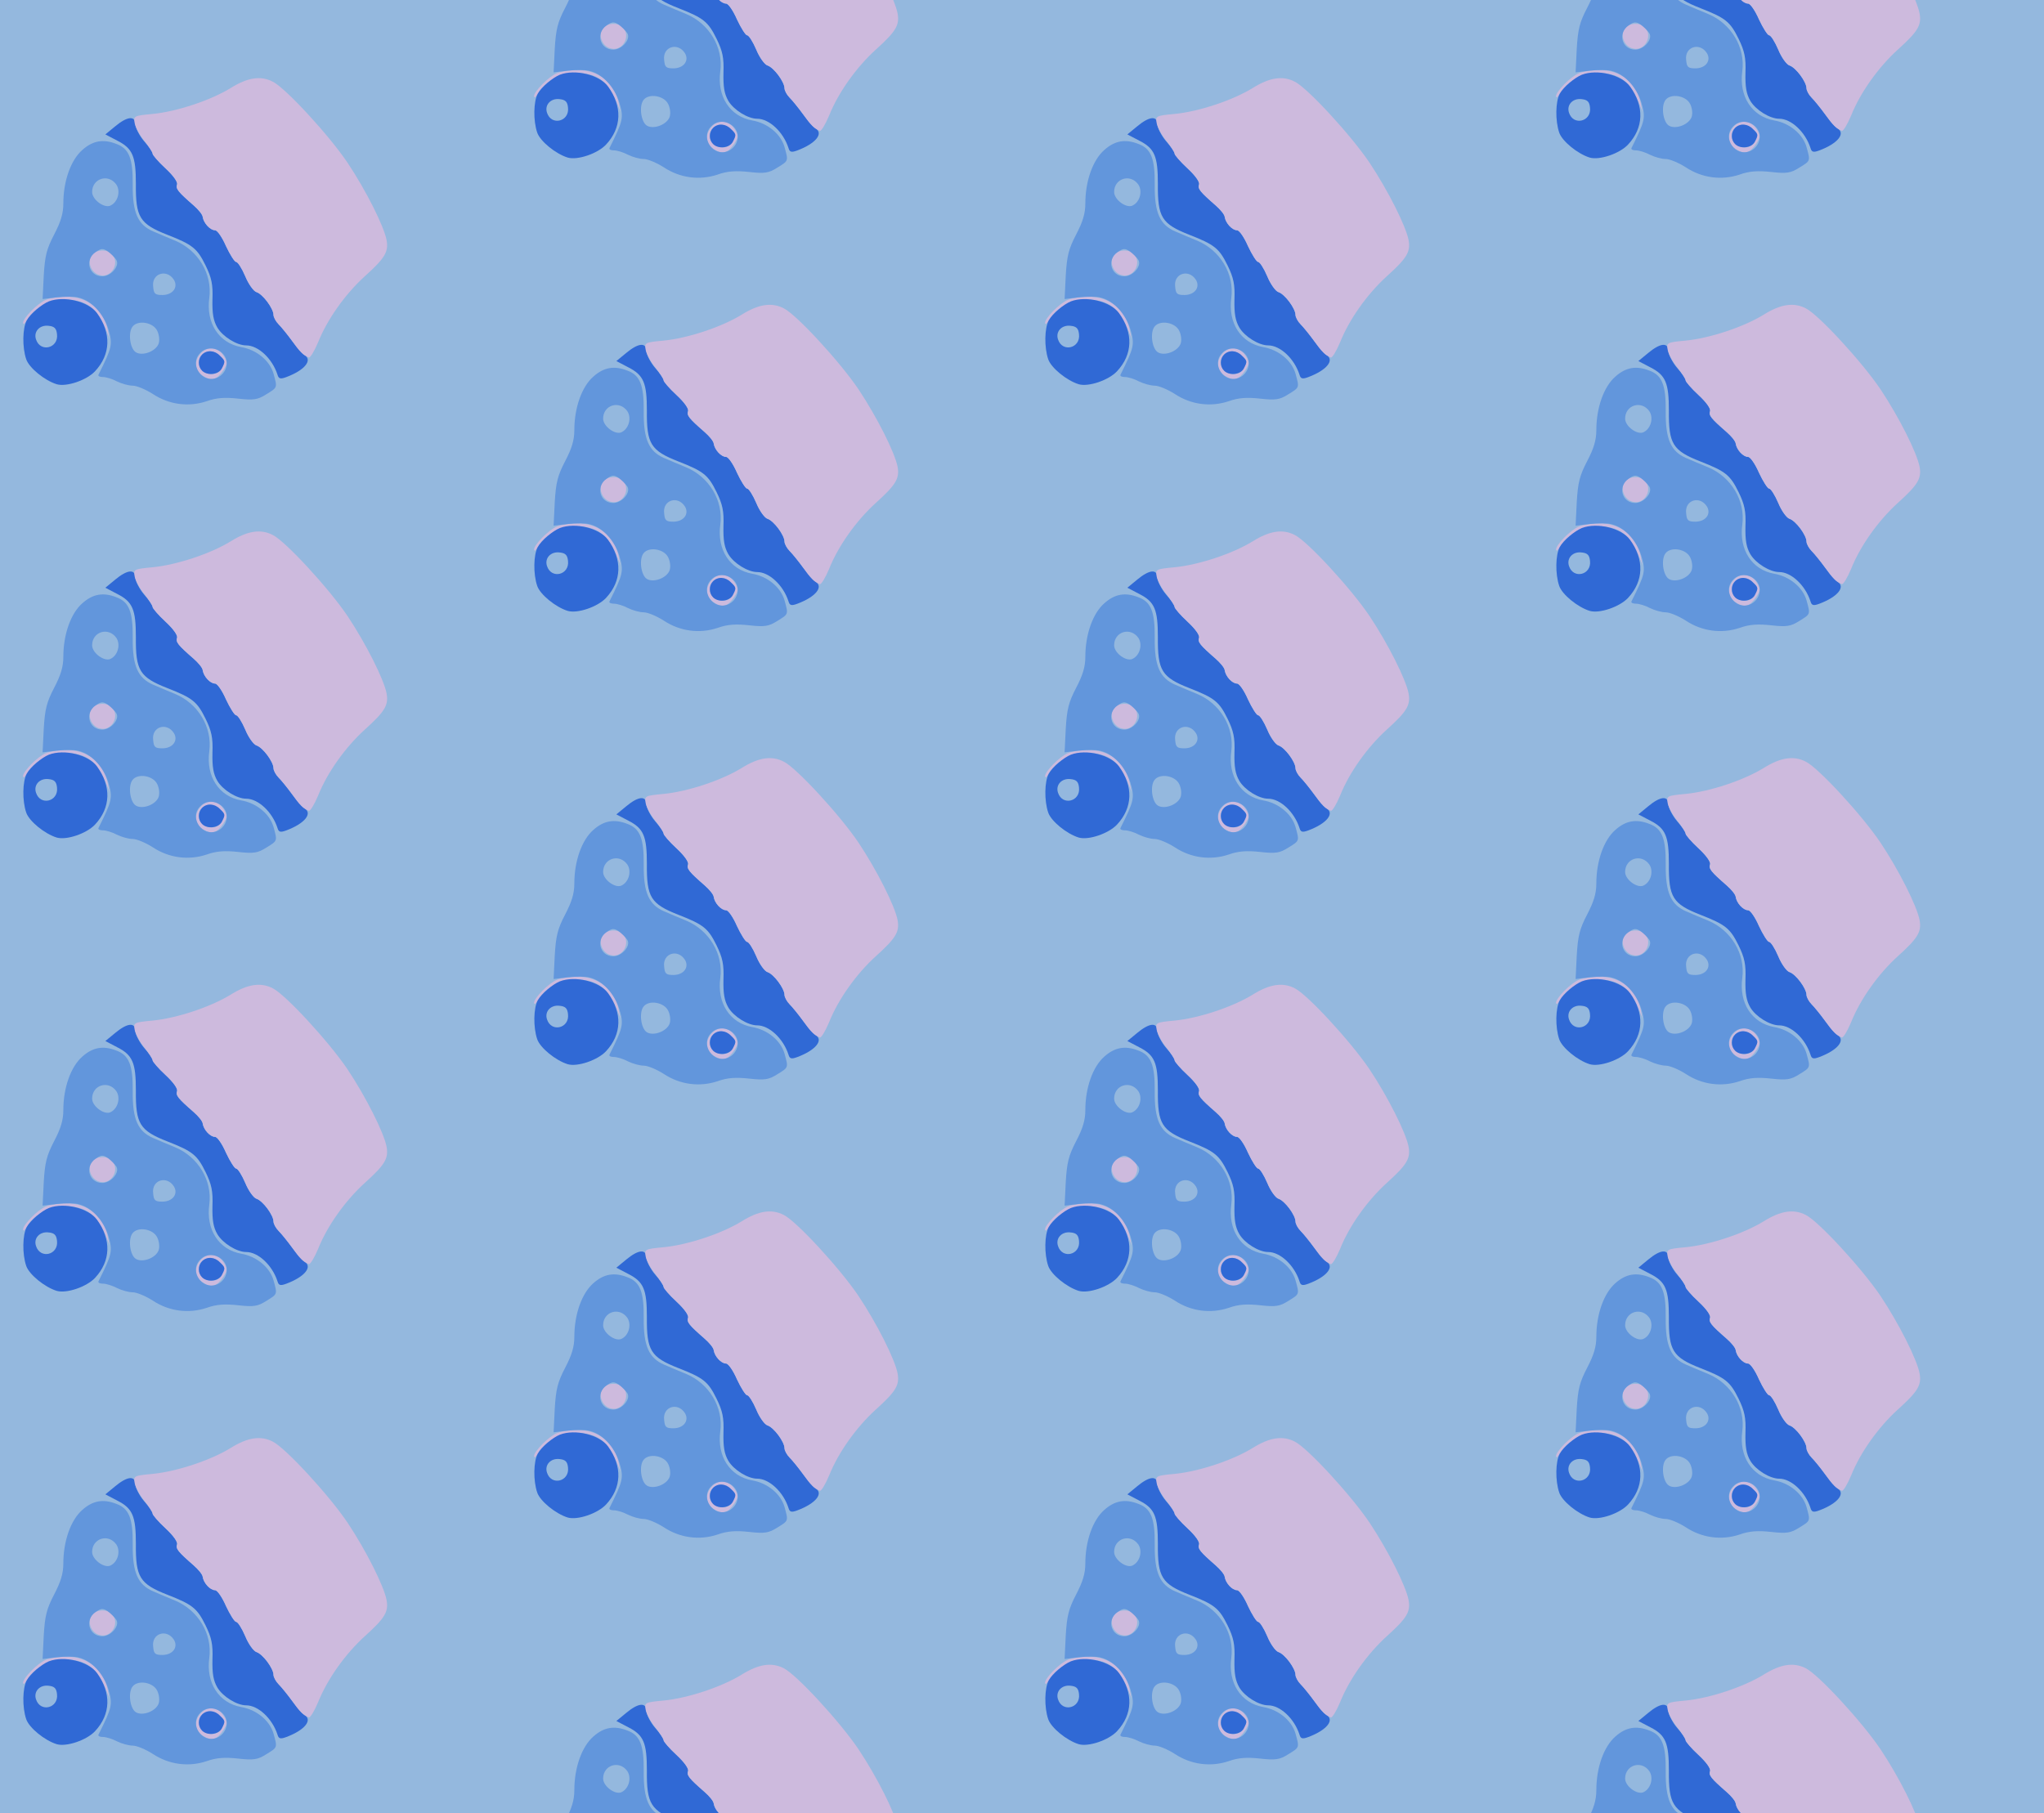 <?xml version="1.0" standalone="no"?>
<!DOCTYPE svg PUBLIC "-//W3C//DTD SVG 20010904//EN"
 "http://www.w3.org/TR/2001/REC-SVG-20010904/DTD/svg10.dtd">
<svg version="1.0" xmlns="http://www.w3.org/2000/svg" width="568pt" height="504pt" viewBox="0 0 568 504" preserveAspectRatio = "xMidYMid meet" >
<rect width="568" height="504" fill="#94B8DE"/>
<g id="col0" transform="translate(0, 16)">
<g id="0" transform="translate(0,0.0)scale(0.8,0.8)">

<path d="M697 232 c-24 -27 -21 -59 8 -78 30 -19 48 -14 71 20 15 24 15 28 0 51 -20 30 -56 33 -79 7z m67 -8 c19 -18 19 -20 6 -45 -19 -34 -80 -19 -80 21 0 38 46 53 74 24z" transform="translate(0,126) scale(0.1,-0.1)" stroke="none" fill="#CDBADD"/>

<path d="M702 228 c-15 -15 -15 -41 0 -56 18 -18 56 -14 68 7 13 25 13 27 -6 45 -18 19 -45 21 -62 4z" transform="translate(0,126) scale(0.1,-0.1)" stroke="none" fill="#3069D5"/>

<path d="M320 575 c-19 -23 -4 -64 27 -71 41 -11 71 44 41 74 -17 17 -53 15 -68 -3z" transform="translate(0,126) scale(0.1,-0.1)" stroke="none" fill="#CDBADD"/>

<path d="M161 419 c-30 -12 -81 -64 -81 -81 1 -7 6 -3 13 9 33 59 118 87 190 64 36 -12 62 -41 85 -96 l12 -30 -6 30 c-13 69 -71 115 -144 114 -25 0 -56 -5 -69 -10z" transform="translate(0,126) scale(0.1,-0.1)" stroke="none" fill="#CDBADD"/>

<path d="M170 413 c-25 -10 -64 -43 -77 -66 -15 -27 -16 -94 -2 -135 10 -30 64 -74 106 -87 34 -10 104 14 133 45 55 59 57 133 7 202 -30 41 -114 61 -167 41z m28 -114 c6 -49 -58 -65 -73 -18 -9 27 13 51 44 47 20 -2 27 -9 29 -29z" transform="translate(0,126) scale(0.1,-0.1)" stroke="none" fill="#3069D5"/>

<path d="M400 1021 l-34 -28 42 -22 c53 -27 64 -54 64 -150 -1 -116 13 -139 110 -177 87 -34 103 -47 132 -106 21 -43 26 -66 24 -119 -1 -48 3 -73 17 -97 19 -32 68 -62 100 -62 42 0 91 -46 109 -102 4 -14 10 -16 31 -8 64 24 92 59 62 77 -7 4 -26 26 -42 48 -16 22 -37 48 -47 58 -10 10 -18 25 -18 33 0 22 -37 72 -59 79 -10 3 -28 28 -39 55 -12 28 -26 50 -32 50 -5 0 -21 25 -35 55 -13 30 -30 55 -38 55 -17 0 -40 25 -43 47 -1 8 -15 25 -31 39 -55 48 -63 58 -58 73 3 8 -12 30 -40 56 -25 23 -45 47 -45 52 0 5 -13 24 -30 43 -16 19 -29 45 -30 58 0 31 -28 28 -70 -7z" transform="translate(0,126) scale(0.1,-0.1)" stroke="none" fill="#3069D5"/>

<path d="M286 939 c-40 -35 -66 -108 -66 -186 0 -35 -9 -64 -32 -108 -26 -50 -32 -74 -36 -142 l-4 -82 50 6 c28 3 62 3 75 -1 45 -11 85 -54 103 -109 16 -54 14 -63 -34 -159 -2 -5 5 -8 16 -8 11 0 33 -7 48 -15 16 -8 41 -15 55 -15 14 0 45 -13 70 -29 56 -37 124 -46 187 -25 33 12 63 14 109 9 54 -6 68 -4 98 15 39 24 39 22 25 72 -13 45 -59 83 -112 92 -78 14 -123 84 -111 171 11 83 -39 166 -119 199 -24 10 -58 24 -76 32 -53 23 -72 65 -71 162 1 92 -13 126 -57 142 -46 18 -82 11 -118 -21z m118 -120 c16 -24 5 -63 -22 -74 -22 -8 -62 22 -62 48 0 47 56 65 84 26z m0 -262 c13 -20 -18 -57 -49 -57 -46 0 -62 57 -23 84 19 13 25 14 42 3 11 -8 24 -21 30 -30z m200 -69 c16 -26 -4 -53 -40 -53 -25 0 -30 4 -32 29 -6 46 47 63 72 24z m-58 -177 c7 -14 9 -33 5 -45 -10 -27 -56 -44 -79 -30 -21 13 -28 70 -11 90 19 23 71 14 85 -15z m229 -81 c23 -25 13 -67 -20 -82 -52 -23 -100 46 -59 86 21 22 57 20 79 -4z" transform="translate(0,126) scale(0.1,-0.1)" stroke="none" fill="#6296DC"/>

<path d="M801 1154 c-68 -42 -187 -82 -272 -90 -64 -6 -66 -7 -61 -33 3 -14 18 -42 34 -61 15 -19 28 -39 28 -44 0 -5 20 -28 45 -51 28 -26 43 -48 40 -56 -5 -15 3 -25 58 -73 16 -14 30 -31 31 -39 3 -22 26 -47 43 -47 8 0 25 -25 38 -55 14 -30 30 -55 35 -55 6 0 20 -22 32 -50 11 -27 29 -52 39 -55 22 -7 59 -57 59 -79 0 -8 8 -23 18 -33 10 -10 31 -36 47 -58 27 -38 38 -49 58 -57 5 -1 19 22 32 53 32 80 94 167 162 229 70 63 83 85 76 125 -9 49 -72 174 -136 270 -64 95 -214 258 -259 281 -42 22 -88 15 -147 -22z" transform="translate(0,126) scale(0.1,-0.1)" stroke="none" fill="#CDBADD"/>

</g>

<g id="1" transform="translate(0,126.0)scale(0.8,0.8)">

<path d="M697 232 c-24 -27 -21 -59 8 -78 30 -19 48 -14 71 20 15 24 15 28 0 51 -20 30 -56 33 -79 7z m67 -8 c19 -18 19 -20 6 -45 -19 -34 -80 -19 -80 21 0 38 46 53 74 24z" transform="translate(0,126) scale(0.1,-0.1)" stroke="none" fill="#CDBADD"/>

<path d="M702 228 c-15 -15 -15 -41 0 -56 18 -18 56 -14 68 7 13 25 13 27 -6 45 -18 19 -45 21 -62 4z" transform="translate(0,126) scale(0.1,-0.1)" stroke="none" fill="#3069D5"/>

<path d="M320 575 c-19 -23 -4 -64 27 -71 41 -11 71 44 41 74 -17 17 -53 15 -68 -3z" transform="translate(0,126) scale(0.1,-0.1)" stroke="none" fill="#CDBADD"/>

<path d="M161 419 c-30 -12 -81 -64 -81 -81 1 -7 6 -3 13 9 33 59 118 87 190 64 36 -12 62 -41 85 -96 l12 -30 -6 30 c-13 69 -71 115 -144 114 -25 0 -56 -5 -69 -10z" transform="translate(0,126) scale(0.1,-0.1)" stroke="none" fill="#CDBADD"/>

<path d="M170 413 c-25 -10 -64 -43 -77 -66 -15 -27 -16 -94 -2 -135 10 -30 64 -74 106 -87 34 -10 104 14 133 45 55 59 57 133 7 202 -30 41 -114 61 -167 41z m28 -114 c6 -49 -58 -65 -73 -18 -9 27 13 51 44 47 20 -2 27 -9 29 -29z" transform="translate(0,126) scale(0.1,-0.1)" stroke="none" fill="#3069D5"/>

<path d="M400 1021 l-34 -28 42 -22 c53 -27 64 -54 64 -150 -1 -116 13 -139 110 -177 87 -34 103 -47 132 -106 21 -43 26 -66 24 -119 -1 -48 3 -73 17 -97 19 -32 68 -62 100 -62 42 0 91 -46 109 -102 4 -14 10 -16 31 -8 64 24 92 59 62 77 -7 4 -26 26 -42 48 -16 22 -37 48 -47 58 -10 10 -18 25 -18 33 0 22 -37 72 -59 79 -10 3 -28 28 -39 55 -12 28 -26 50 -32 50 -5 0 -21 25 -35 55 -13 30 -30 55 -38 55 -17 0 -40 25 -43 47 -1 8 -15 25 -31 39 -55 48 -63 58 -58 73 3 8 -12 30 -40 56 -25 23 -45 47 -45 52 0 5 -13 24 -30 43 -16 19 -29 45 -30 58 0 31 -28 28 -70 -7z" transform="translate(0,126) scale(0.1,-0.1)" stroke="none" fill="#3069D5"/>

<path d="M286 939 c-40 -35 -66 -108 -66 -186 0 -35 -9 -64 -32 -108 -26 -50 -32 -74 -36 -142 l-4 -82 50 6 c28 3 62 3 75 -1 45 -11 85 -54 103 -109 16 -54 14 -63 -34 -159 -2 -5 5 -8 16 -8 11 0 33 -7 48 -15 16 -8 41 -15 55 -15 14 0 45 -13 70 -29 56 -37 124 -46 187 -25 33 12 63 14 109 9 54 -6 68 -4 98 15 39 24 39 22 25 72 -13 45 -59 83 -112 92 -78 14 -123 84 -111 171 11 83 -39 166 -119 199 -24 10 -58 24 -76 32 -53 23 -72 65 -71 162 1 92 -13 126 -57 142 -46 18 -82 11 -118 -21z m118 -120 c16 -24 5 -63 -22 -74 -22 -8 -62 22 -62 48 0 47 56 65 84 26z m0 -262 c13 -20 -18 -57 -49 -57 -46 0 -62 57 -23 84 19 13 25 14 42 3 11 -8 24 -21 30 -30z m200 -69 c16 -26 -4 -53 -40 -53 -25 0 -30 4 -32 29 -6 46 47 63 72 24z m-58 -177 c7 -14 9 -33 5 -45 -10 -27 -56 -44 -79 -30 -21 13 -28 70 -11 90 19 23 71 14 85 -15z m229 -81 c23 -25 13 -67 -20 -82 -52 -23 -100 46 -59 86 21 22 57 20 79 -4z" transform="translate(0,126) scale(0.1,-0.1)" stroke="none" fill="#6296DC"/>

<path d="M801 1154 c-68 -42 -187 -82 -272 -90 -64 -6 -66 -7 -61 -33 3 -14 18 -42 34 -61 15 -19 28 -39 28 -44 0 -5 20 -28 45 -51 28 -26 43 -48 40 -56 -5 -15 3 -25 58 -73 16 -14 30 -31 31 -39 3 -22 26 -47 43 -47 8 0 25 -25 38 -55 14 -30 30 -55 35 -55 6 0 20 -22 32 -50 11 -27 29 -52 39 -55 22 -7 59 -57 59 -79 0 -8 8 -23 18 -33 10 -10 31 -36 47 -58 27 -38 38 -49 58 -57 5 -1 19 22 32 53 32 80 94 167 162 229 70 63 83 85 76 125 -9 49 -72 174 -136 270 -64 95 -214 258 -259 281 -42 22 -88 15 -147 -22z" transform="translate(0,126) scale(0.1,-0.1)" stroke="none" fill="#CDBADD"/>

</g>

<g id="2" transform="translate(0,252.0)scale(0.8,0.8)">

<path d="M697 232 c-24 -27 -21 -59 8 -78 30 -19 48 -14 71 20 15 24 15 28 0 51 -20 30 -56 33 -79 7z m67 -8 c19 -18 19 -20 6 -45 -19 -34 -80 -19 -80 21 0 38 46 53 74 24z" transform="translate(0,126) scale(0.1,-0.1)" stroke="none" fill="#CDBADD"/>

<path d="M702 228 c-15 -15 -15 -41 0 -56 18 -18 56 -14 68 7 13 25 13 27 -6 45 -18 19 -45 21 -62 4z" transform="translate(0,126) scale(0.1,-0.1)" stroke="none" fill="#3069D5"/>

<path d="M320 575 c-19 -23 -4 -64 27 -71 41 -11 71 44 41 74 -17 17 -53 15 -68 -3z" transform="translate(0,126) scale(0.1,-0.1)" stroke="none" fill="#CDBADD"/>

<path d="M161 419 c-30 -12 -81 -64 -81 -81 1 -7 6 -3 13 9 33 59 118 87 190 64 36 -12 62 -41 85 -96 l12 -30 -6 30 c-13 69 -71 115 -144 114 -25 0 -56 -5 -69 -10z" transform="translate(0,126) scale(0.1,-0.1)" stroke="none" fill="#CDBADD"/>

<path d="M170 413 c-25 -10 -64 -43 -77 -66 -15 -27 -16 -94 -2 -135 10 -30 64 -74 106 -87 34 -10 104 14 133 45 55 59 57 133 7 202 -30 41 -114 61 -167 41z m28 -114 c6 -49 -58 -65 -73 -18 -9 27 13 51 44 47 20 -2 27 -9 29 -29z" transform="translate(0,126) scale(0.1,-0.1)" stroke="none" fill="#3069D5"/>

<path d="M400 1021 l-34 -28 42 -22 c53 -27 64 -54 64 -150 -1 -116 13 -139 110 -177 87 -34 103 -47 132 -106 21 -43 26 -66 24 -119 -1 -48 3 -73 17 -97 19 -32 68 -62 100 -62 42 0 91 -46 109 -102 4 -14 10 -16 31 -8 64 24 92 59 62 77 -7 4 -26 26 -42 48 -16 22 -37 48 -47 58 -10 10 -18 25 -18 33 0 22 -37 72 -59 79 -10 3 -28 28 -39 55 -12 28 -26 50 -32 50 -5 0 -21 25 -35 55 -13 30 -30 55 -38 55 -17 0 -40 25 -43 47 -1 8 -15 25 -31 39 -55 48 -63 58 -58 73 3 8 -12 30 -40 56 -25 23 -45 47 -45 52 0 5 -13 24 -30 43 -16 19 -29 45 -30 58 0 31 -28 28 -70 -7z" transform="translate(0,126) scale(0.1,-0.1)" stroke="none" fill="#3069D5"/>

<path d="M286 939 c-40 -35 -66 -108 -66 -186 0 -35 -9 -64 -32 -108 -26 -50 -32 -74 -36 -142 l-4 -82 50 6 c28 3 62 3 75 -1 45 -11 85 -54 103 -109 16 -54 14 -63 -34 -159 -2 -5 5 -8 16 -8 11 0 33 -7 48 -15 16 -8 41 -15 55 -15 14 0 45 -13 70 -29 56 -37 124 -46 187 -25 33 12 63 14 109 9 54 -6 68 -4 98 15 39 24 39 22 25 72 -13 45 -59 83 -112 92 -78 14 -123 84 -111 171 11 83 -39 166 -119 199 -24 10 -58 24 -76 32 -53 23 -72 65 -71 162 1 92 -13 126 -57 142 -46 18 -82 11 -118 -21z m118 -120 c16 -24 5 -63 -22 -74 -22 -8 -62 22 -62 48 0 47 56 65 84 26z m0 -262 c13 -20 -18 -57 -49 -57 -46 0 -62 57 -23 84 19 13 25 14 42 3 11 -8 24 -21 30 -30z m200 -69 c16 -26 -4 -53 -40 -53 -25 0 -30 4 -32 29 -6 46 47 63 72 24z m-58 -177 c7 -14 9 -33 5 -45 -10 -27 -56 -44 -79 -30 -21 13 -28 70 -11 90 19 23 71 14 85 -15z m229 -81 c23 -25 13 -67 -20 -82 -52 -23 -100 46 -59 86 21 22 57 20 79 -4z" transform="translate(0,126) scale(0.1,-0.1)" stroke="none" fill="#6296DC"/>

<path d="M801 1154 c-68 -42 -187 -82 -272 -90 -64 -6 -66 -7 -61 -33 3 -14 18 -42 34 -61 15 -19 28 -39 28 -44 0 -5 20 -28 45 -51 28 -26 43 -48 40 -56 -5 -15 3 -25 58 -73 16 -14 30 -31 31 -39 3 -22 26 -47 43 -47 8 0 25 -25 38 -55 14 -30 30 -55 35 -55 6 0 20 -22 32 -50 11 -27 29 -52 39 -55 22 -7 59 -57 59 -79 0 -8 8 -23 18 -33 10 -10 31 -36 47 -58 27 -38 38 -49 58 -57 5 -1 19 22 32 53 32 80 94 167 162 229 70 63 83 85 76 125 -9 49 -72 174 -136 270 -64 95 -214 258 -259 281 -42 22 -88 15 -147 -22z" transform="translate(0,126) scale(0.1,-0.1)" stroke="none" fill="#CDBADD"/>

</g>

<g id="3" transform="translate(0,378.0)scale(0.8,0.8)">

<path d="M697 232 c-24 -27 -21 -59 8 -78 30 -19 48 -14 71 20 15 24 15 28 0 51 -20 30 -56 33 -79 7z m67 -8 c19 -18 19 -20 6 -45 -19 -34 -80 -19 -80 21 0 38 46 53 74 24z" transform="translate(0,126) scale(0.1,-0.1)" stroke="none" fill="#CDBADD"/>

<path d="M702 228 c-15 -15 -15 -41 0 -56 18 -18 56 -14 68 7 13 25 13 27 -6 45 -18 19 -45 21 -62 4z" transform="translate(0,126) scale(0.1,-0.1)" stroke="none" fill="#3069D5"/>

<path d="M320 575 c-19 -23 -4 -64 27 -71 41 -11 71 44 41 74 -17 17 -53 15 -68 -3z" transform="translate(0,126) scale(0.1,-0.1)" stroke="none" fill="#CDBADD"/>

<path d="M161 419 c-30 -12 -81 -64 -81 -81 1 -7 6 -3 13 9 33 59 118 87 190 64 36 -12 62 -41 85 -96 l12 -30 -6 30 c-13 69 -71 115 -144 114 -25 0 -56 -5 -69 -10z" transform="translate(0,126) scale(0.1,-0.1)" stroke="none" fill="#CDBADD"/>

<path d="M170 413 c-25 -10 -64 -43 -77 -66 -15 -27 -16 -94 -2 -135 10 -30 64 -74 106 -87 34 -10 104 14 133 45 55 59 57 133 7 202 -30 41 -114 61 -167 41z m28 -114 c6 -49 -58 -65 -73 -18 -9 27 13 51 44 47 20 -2 27 -9 29 -29z" transform="translate(0,126) scale(0.1,-0.1)" stroke="none" fill="#3069D5"/>

<path d="M400 1021 l-34 -28 42 -22 c53 -27 64 -54 64 -150 -1 -116 13 -139 110 -177 87 -34 103 -47 132 -106 21 -43 26 -66 24 -119 -1 -48 3 -73 17 -97 19 -32 68 -62 100 -62 42 0 91 -46 109 -102 4 -14 10 -16 31 -8 64 24 92 59 62 77 -7 4 -26 26 -42 48 -16 22 -37 48 -47 58 -10 10 -18 25 -18 33 0 22 -37 72 -59 79 -10 3 -28 28 -39 55 -12 28 -26 50 -32 50 -5 0 -21 25 -35 55 -13 30 -30 55 -38 55 -17 0 -40 25 -43 47 -1 8 -15 25 -31 39 -55 48 -63 58 -58 73 3 8 -12 30 -40 56 -25 23 -45 47 -45 52 0 5 -13 24 -30 43 -16 19 -29 45 -30 58 0 31 -28 28 -70 -7z" transform="translate(0,126) scale(0.1,-0.1)" stroke="none" fill="#3069D5"/>

<path d="M286 939 c-40 -35 -66 -108 -66 -186 0 -35 -9 -64 -32 -108 -26 -50 -32 -74 -36 -142 l-4 -82 50 6 c28 3 62 3 75 -1 45 -11 85 -54 103 -109 16 -54 14 -63 -34 -159 -2 -5 5 -8 16 -8 11 0 33 -7 48 -15 16 -8 41 -15 55 -15 14 0 45 -13 70 -29 56 -37 124 -46 187 -25 33 12 63 14 109 9 54 -6 68 -4 98 15 39 24 39 22 25 72 -13 45 -59 83 -112 92 -78 14 -123 84 -111 171 11 83 -39 166 -119 199 -24 10 -58 24 -76 32 -53 23 -72 65 -71 162 1 92 -13 126 -57 142 -46 18 -82 11 -118 -21z m118 -120 c16 -24 5 -63 -22 -74 -22 -8 -62 22 -62 48 0 47 56 65 84 26z m0 -262 c13 -20 -18 -57 -49 -57 -46 0 -62 57 -23 84 19 13 25 14 42 3 11 -8 24 -21 30 -30z m200 -69 c16 -26 -4 -53 -40 -53 -25 0 -30 4 -32 29 -6 46 47 63 72 24z m-58 -177 c7 -14 9 -33 5 -45 -10 -27 -56 -44 -79 -30 -21 13 -28 70 -11 90 19 23 71 14 85 -15z m229 -81 c23 -25 13 -67 -20 -82 -52 -23 -100 46 -59 86 21 22 57 20 79 -4z" transform="translate(0,126) scale(0.1,-0.1)" stroke="none" fill="#6296DC"/>

<path d="M801 1154 c-68 -42 -187 -82 -272 -90 -64 -6 -66 -7 -61 -33 3 -14 18 -42 34 -61 15 -19 28 -39 28 -44 0 -5 20 -28 45 -51 28 -26 43 -48 40 -56 -5 -15 3 -25 58 -73 16 -14 30 -31 31 -39 3 -22 26 -47 43 -47 8 0 25 -25 38 -55 14 -30 30 -55 35 -55 6 0 20 -22 32 -50 11 -27 29 -52 39 -55 22 -7 59 -57 59 -79 0 -8 8 -23 18 -33 10 -10 31 -36 47 -58 27 -38 38 -49 58 -57 5 -1 19 22 32 53 32 80 94 167 162 229 70 63 83 85 76 125 -9 49 -72 174 -136 270 -64 95 -214 258 -259 281 -42 22 -88 15 -147 -22z" transform="translate(0,126) scale(0.1,-0.1)" stroke="none" fill="#CDBADD"/>

</g>

<g id="4" transform="translate(0,504.0)scale(0.8,0.8)">

<path d="M697 232 c-24 -27 -21 -59 8 -78 30 -19 48 -14 71 20 15 24 15 28 0 51 -20 30 -56 33 -79 7z m67 -8 c19 -18 19 -20 6 -45 -19 -34 -80 -19 -80 21 0 38 46 53 74 24z" transform="translate(0,126) scale(0.1,-0.1)" stroke="none" fill="#CDBADD"/>

<path d="M702 228 c-15 -15 -15 -41 0 -56 18 -18 56 -14 68 7 13 25 13 27 -6 45 -18 19 -45 21 -62 4z" transform="translate(0,126) scale(0.1,-0.1)" stroke="none" fill="#3069D5"/>

<path d="M320 575 c-19 -23 -4 -64 27 -71 41 -11 71 44 41 74 -17 17 -53 15 -68 -3z" transform="translate(0,126) scale(0.1,-0.1)" stroke="none" fill="#CDBADD"/>

<path d="M161 419 c-30 -12 -81 -64 -81 -81 1 -7 6 -3 13 9 33 59 118 87 190 64 36 -12 62 -41 85 -96 l12 -30 -6 30 c-13 69 -71 115 -144 114 -25 0 -56 -5 -69 -10z" transform="translate(0,126) scale(0.1,-0.1)" stroke="none" fill="#CDBADD"/>

<path d="M170 413 c-25 -10 -64 -43 -77 -66 -15 -27 -16 -94 -2 -135 10 -30 64 -74 106 -87 34 -10 104 14 133 45 55 59 57 133 7 202 -30 41 -114 61 -167 41z m28 -114 c6 -49 -58 -65 -73 -18 -9 27 13 51 44 47 20 -2 27 -9 29 -29z" transform="translate(0,126) scale(0.1,-0.1)" stroke="none" fill="#3069D5"/>

<path d="M400 1021 l-34 -28 42 -22 c53 -27 64 -54 64 -150 -1 -116 13 -139 110 -177 87 -34 103 -47 132 -106 21 -43 26 -66 24 -119 -1 -48 3 -73 17 -97 19 -32 68 -62 100 -62 42 0 91 -46 109 -102 4 -14 10 -16 31 -8 64 24 92 59 62 77 -7 4 -26 26 -42 48 -16 22 -37 48 -47 58 -10 10 -18 25 -18 33 0 22 -37 72 -59 79 -10 3 -28 28 -39 55 -12 28 -26 50 -32 50 -5 0 -21 25 -35 55 -13 30 -30 55 -38 55 -17 0 -40 25 -43 47 -1 8 -15 25 -31 39 -55 48 -63 58 -58 73 3 8 -12 30 -40 56 -25 23 -45 47 -45 52 0 5 -13 24 -30 43 -16 19 -29 45 -30 58 0 31 -28 28 -70 -7z" transform="translate(0,126) scale(0.1,-0.1)" stroke="none" fill="#3069D5"/>

<path d="M286 939 c-40 -35 -66 -108 -66 -186 0 -35 -9 -64 -32 -108 -26 -50 -32 -74 -36 -142 l-4 -82 50 6 c28 3 62 3 75 -1 45 -11 85 -54 103 -109 16 -54 14 -63 -34 -159 -2 -5 5 -8 16 -8 11 0 33 -7 48 -15 16 -8 41 -15 55 -15 14 0 45 -13 70 -29 56 -37 124 -46 187 -25 33 12 63 14 109 9 54 -6 68 -4 98 15 39 24 39 22 25 72 -13 45 -59 83 -112 92 -78 14 -123 84 -111 171 11 83 -39 166 -119 199 -24 10 -58 24 -76 32 -53 23 -72 65 -71 162 1 92 -13 126 -57 142 -46 18 -82 11 -118 -21z m118 -120 c16 -24 5 -63 -22 -74 -22 -8 -62 22 -62 48 0 47 56 65 84 26z m0 -262 c13 -20 -18 -57 -49 -57 -46 0 -62 57 -23 84 19 13 25 14 42 3 11 -8 24 -21 30 -30z m200 -69 c16 -26 -4 -53 -40 -53 -25 0 -30 4 -32 29 -6 46 47 63 72 24z m-58 -177 c7 -14 9 -33 5 -45 -10 -27 -56 -44 -79 -30 -21 13 -28 70 -11 90 19 23 71 14 85 -15z m229 -81 c23 -25 13 -67 -20 -82 -52 -23 -100 46 -59 86 21 22 57 20 79 -4z" transform="translate(0,126) scale(0.1,-0.1)" stroke="none" fill="#6296DC"/>

<path d="M801 1154 c-68 -42 -187 -82 -272 -90 -64 -6 -66 -7 -61 -33 3 -14 18 -42 34 -61 15 -19 28 -39 28 -44 0 -5 20 -28 45 -51 28 -26 43 -48 40 -56 -5 -15 3 -25 58 -73 16 -14 30 -31 31 -39 3 -22 26 -47 43 -47 8 0 25 -25 38 -55 14 -30 30 -55 35 -55 6 0 20 -22 32 -50 11 -27 29 -52 39 -55 22 -7 59 -57 59 -79 0 -8 8 -23 18 -33 10 -10 31 -36 47 -58 27 -38 38 -49 58 -57 5 -1 19 22 32 53 32 80 94 167 162 229 70 63 83 85 76 125 -9 49 -72 174 -136 270 -64 95 -214 258 -259 281 -42 22 -88 15 -147 -22z" transform="translate(0,126) scale(0.1,-0.1)" stroke="none" fill="#CDBADD"/>

</g>

</g>
<g id="col1" transform="translate(142, -47.0)">
<g id="0" transform="translate(0,0.0)scale(0.8,0.8)">

<path d="M697 232 c-24 -27 -21 -59 8 -78 30 -19 48 -14 71 20 15 24 15 28 0 51 -20 30 -56 33 -79 7z m67 -8 c19 -18 19 -20 6 -45 -19 -34 -80 -19 -80 21 0 38 46 53 74 24z" transform="translate(0,126) scale(0.1,-0.1)" stroke="none" fill="#CDBADD"/>

<path d="M702 228 c-15 -15 -15 -41 0 -56 18 -18 56 -14 68 7 13 25 13 27 -6 45 -18 19 -45 21 -62 4z" transform="translate(0,126) scale(0.1,-0.1)" stroke="none" fill="#3069D5"/>

<path d="M320 575 c-19 -23 -4 -64 27 -71 41 -11 71 44 41 74 -17 17 -53 15 -68 -3z" transform="translate(0,126) scale(0.1,-0.1)" stroke="none" fill="#CDBADD"/>

<path d="M161 419 c-30 -12 -81 -64 -81 -81 1 -7 6 -3 13 9 33 59 118 87 190 64 36 -12 62 -41 85 -96 l12 -30 -6 30 c-13 69 -71 115 -144 114 -25 0 -56 -5 -69 -10z" transform="translate(0,126) scale(0.1,-0.1)" stroke="none" fill="#CDBADD"/>

<path d="M170 413 c-25 -10 -64 -43 -77 -66 -15 -27 -16 -94 -2 -135 10 -30 64 -74 106 -87 34 -10 104 14 133 45 55 59 57 133 7 202 -30 41 -114 61 -167 41z m28 -114 c6 -49 -58 -65 -73 -18 -9 27 13 51 44 47 20 -2 27 -9 29 -29z" transform="translate(0,126) scale(0.1,-0.1)" stroke="none" fill="#3069D5"/>

<path d="M400 1021 l-34 -28 42 -22 c53 -27 64 -54 64 -150 -1 -116 13 -139 110 -177 87 -34 103 -47 132 -106 21 -43 26 -66 24 -119 -1 -48 3 -73 17 -97 19 -32 68 -62 100 -62 42 0 91 -46 109 -102 4 -14 10 -16 31 -8 64 24 92 59 62 77 -7 4 -26 26 -42 48 -16 22 -37 48 -47 58 -10 10 -18 25 -18 33 0 22 -37 72 -59 79 -10 3 -28 28 -39 55 -12 28 -26 50 -32 50 -5 0 -21 25 -35 55 -13 30 -30 55 -38 55 -17 0 -40 25 -43 47 -1 8 -15 25 -31 39 -55 48 -63 58 -58 73 3 8 -12 30 -40 56 -25 23 -45 47 -45 52 0 5 -13 24 -30 43 -16 19 -29 45 -30 58 0 31 -28 28 -70 -7z" transform="translate(0,126) scale(0.1,-0.1)" stroke="none" fill="#3069D5"/>

<path d="M286 939 c-40 -35 -66 -108 -66 -186 0 -35 -9 -64 -32 -108 -26 -50 -32 -74 -36 -142 l-4 -82 50 6 c28 3 62 3 75 -1 45 -11 85 -54 103 -109 16 -54 14 -63 -34 -159 -2 -5 5 -8 16 -8 11 0 33 -7 48 -15 16 -8 41 -15 55 -15 14 0 45 -13 70 -29 56 -37 124 -46 187 -25 33 12 63 14 109 9 54 -6 68 -4 98 15 39 24 39 22 25 72 -13 45 -59 83 -112 92 -78 14 -123 84 -111 171 11 83 -39 166 -119 199 -24 10 -58 24 -76 32 -53 23 -72 65 -71 162 1 92 -13 126 -57 142 -46 18 -82 11 -118 -21z m118 -120 c16 -24 5 -63 -22 -74 -22 -8 -62 22 -62 48 0 47 56 65 84 26z m0 -262 c13 -20 -18 -57 -49 -57 -46 0 -62 57 -23 84 19 13 25 14 42 3 11 -8 24 -21 30 -30z m200 -69 c16 -26 -4 -53 -40 -53 -25 0 -30 4 -32 29 -6 46 47 63 72 24z m-58 -177 c7 -14 9 -33 5 -45 -10 -27 -56 -44 -79 -30 -21 13 -28 70 -11 90 19 23 71 14 85 -15z m229 -81 c23 -25 13 -67 -20 -82 -52 -23 -100 46 -59 86 21 22 57 20 79 -4z" transform="translate(0,126) scale(0.1,-0.1)" stroke="none" fill="#6296DC"/>

<path d="M801 1154 c-68 -42 -187 -82 -272 -90 -64 -6 -66 -7 -61 -33 3 -14 18 -42 34 -61 15 -19 28 -39 28 -44 0 -5 20 -28 45 -51 28 -26 43 -48 40 -56 -5 -15 3 -25 58 -73 16 -14 30 -31 31 -39 3 -22 26 -47 43 -47 8 0 25 -25 38 -55 14 -30 30 -55 35 -55 6 0 20 -22 32 -50 11 -27 29 -52 39 -55 22 -7 59 -57 59 -79 0 -8 8 -23 18 -33 10 -10 31 -36 47 -58 27 -38 38 -49 58 -57 5 -1 19 22 32 53 32 80 94 167 162 229 70 63 83 85 76 125 -9 49 -72 174 -136 270 -64 95 -214 258 -259 281 -42 22 -88 15 -147 -22z" transform="translate(0,126) scale(0.1,-0.1)" stroke="none" fill="#CDBADD"/>

</g>

<g id="1" transform="translate(0,126.0)scale(0.8,0.8)">

<path d="M697 232 c-24 -27 -21 -59 8 -78 30 -19 48 -14 71 20 15 24 15 28 0 51 -20 30 -56 33 -79 7z m67 -8 c19 -18 19 -20 6 -45 -19 -34 -80 -19 -80 21 0 38 46 53 74 24z" transform="translate(0,126) scale(0.1,-0.1)" stroke="none" fill="#CDBADD"/>

<path d="M702 228 c-15 -15 -15 -41 0 -56 18 -18 56 -14 68 7 13 25 13 27 -6 45 -18 19 -45 21 -62 4z" transform="translate(0,126) scale(0.1,-0.1)" stroke="none" fill="#3069D5"/>

<path d="M320 575 c-19 -23 -4 -64 27 -71 41 -11 71 44 41 74 -17 17 -53 15 -68 -3z" transform="translate(0,126) scale(0.1,-0.1)" stroke="none" fill="#CDBADD"/>

<path d="M161 419 c-30 -12 -81 -64 -81 -81 1 -7 6 -3 13 9 33 59 118 87 190 64 36 -12 62 -41 85 -96 l12 -30 -6 30 c-13 69 -71 115 -144 114 -25 0 -56 -5 -69 -10z" transform="translate(0,126) scale(0.1,-0.1)" stroke="none" fill="#CDBADD"/>

<path d="M170 413 c-25 -10 -64 -43 -77 -66 -15 -27 -16 -94 -2 -135 10 -30 64 -74 106 -87 34 -10 104 14 133 45 55 59 57 133 7 202 -30 41 -114 61 -167 41z m28 -114 c6 -49 -58 -65 -73 -18 -9 27 13 51 44 47 20 -2 27 -9 29 -29z" transform="translate(0,126) scale(0.1,-0.1)" stroke="none" fill="#3069D5"/>

<path d="M400 1021 l-34 -28 42 -22 c53 -27 64 -54 64 -150 -1 -116 13 -139 110 -177 87 -34 103 -47 132 -106 21 -43 26 -66 24 -119 -1 -48 3 -73 17 -97 19 -32 68 -62 100 -62 42 0 91 -46 109 -102 4 -14 10 -16 31 -8 64 24 92 59 62 77 -7 4 -26 26 -42 48 -16 22 -37 48 -47 58 -10 10 -18 25 -18 33 0 22 -37 72 -59 79 -10 3 -28 28 -39 55 -12 28 -26 50 -32 50 -5 0 -21 25 -35 55 -13 30 -30 55 -38 55 -17 0 -40 25 -43 47 -1 8 -15 25 -31 39 -55 48 -63 58 -58 73 3 8 -12 30 -40 56 -25 23 -45 47 -45 52 0 5 -13 24 -30 43 -16 19 -29 45 -30 58 0 31 -28 28 -70 -7z" transform="translate(0,126) scale(0.1,-0.1)" stroke="none" fill="#3069D5"/>

<path d="M286 939 c-40 -35 -66 -108 -66 -186 0 -35 -9 -64 -32 -108 -26 -50 -32 -74 -36 -142 l-4 -82 50 6 c28 3 62 3 75 -1 45 -11 85 -54 103 -109 16 -54 14 -63 -34 -159 -2 -5 5 -8 16 -8 11 0 33 -7 48 -15 16 -8 41 -15 55 -15 14 0 45 -13 70 -29 56 -37 124 -46 187 -25 33 12 63 14 109 9 54 -6 68 -4 98 15 39 24 39 22 25 72 -13 45 -59 83 -112 92 -78 14 -123 84 -111 171 11 83 -39 166 -119 199 -24 10 -58 24 -76 32 -53 23 -72 65 -71 162 1 92 -13 126 -57 142 -46 18 -82 11 -118 -21z m118 -120 c16 -24 5 -63 -22 -74 -22 -8 -62 22 -62 48 0 47 56 65 84 26z m0 -262 c13 -20 -18 -57 -49 -57 -46 0 -62 57 -23 84 19 13 25 14 42 3 11 -8 24 -21 30 -30z m200 -69 c16 -26 -4 -53 -40 -53 -25 0 -30 4 -32 29 -6 46 47 63 72 24z m-58 -177 c7 -14 9 -33 5 -45 -10 -27 -56 -44 -79 -30 -21 13 -28 70 -11 90 19 23 71 14 85 -15z m229 -81 c23 -25 13 -67 -20 -82 -52 -23 -100 46 -59 86 21 22 57 20 79 -4z" transform="translate(0,126) scale(0.1,-0.1)" stroke="none" fill="#6296DC"/>

<path d="M801 1154 c-68 -42 -187 -82 -272 -90 -64 -6 -66 -7 -61 -33 3 -14 18 -42 34 -61 15 -19 28 -39 28 -44 0 -5 20 -28 45 -51 28 -26 43 -48 40 -56 -5 -15 3 -25 58 -73 16 -14 30 -31 31 -39 3 -22 26 -47 43 -47 8 0 25 -25 38 -55 14 -30 30 -55 35 -55 6 0 20 -22 32 -50 11 -27 29 -52 39 -55 22 -7 59 -57 59 -79 0 -8 8 -23 18 -33 10 -10 31 -36 47 -58 27 -38 38 -49 58 -57 5 -1 19 22 32 53 32 80 94 167 162 229 70 63 83 85 76 125 -9 49 -72 174 -136 270 -64 95 -214 258 -259 281 -42 22 -88 15 -147 -22z" transform="translate(0,126) scale(0.1,-0.1)" stroke="none" fill="#CDBADD"/>

</g>

<g id="2" transform="translate(0,252.0)scale(0.8,0.8)">

<path d="M697 232 c-24 -27 -21 -59 8 -78 30 -19 48 -14 71 20 15 24 15 28 0 51 -20 30 -56 33 -79 7z m67 -8 c19 -18 19 -20 6 -45 -19 -34 -80 -19 -80 21 0 38 46 53 74 24z" transform="translate(0,126) scale(0.1,-0.1)" stroke="none" fill="#CDBADD"/>

<path d="M702 228 c-15 -15 -15 -41 0 -56 18 -18 56 -14 68 7 13 25 13 27 -6 45 -18 19 -45 21 -62 4z" transform="translate(0,126) scale(0.1,-0.1)" stroke="none" fill="#3069D5"/>

<path d="M320 575 c-19 -23 -4 -64 27 -71 41 -11 71 44 41 74 -17 17 -53 15 -68 -3z" transform="translate(0,126) scale(0.1,-0.1)" stroke="none" fill="#CDBADD"/>

<path d="M161 419 c-30 -12 -81 -64 -81 -81 1 -7 6 -3 13 9 33 59 118 87 190 64 36 -12 62 -41 85 -96 l12 -30 -6 30 c-13 69 -71 115 -144 114 -25 0 -56 -5 -69 -10z" transform="translate(0,126) scale(0.1,-0.1)" stroke="none" fill="#CDBADD"/>

<path d="M170 413 c-25 -10 -64 -43 -77 -66 -15 -27 -16 -94 -2 -135 10 -30 64 -74 106 -87 34 -10 104 14 133 45 55 59 57 133 7 202 -30 41 -114 61 -167 41z m28 -114 c6 -49 -58 -65 -73 -18 -9 27 13 51 44 47 20 -2 27 -9 29 -29z" transform="translate(0,126) scale(0.1,-0.1)" stroke="none" fill="#3069D5"/>

<path d="M400 1021 l-34 -28 42 -22 c53 -27 64 -54 64 -150 -1 -116 13 -139 110 -177 87 -34 103 -47 132 -106 21 -43 26 -66 24 -119 -1 -48 3 -73 17 -97 19 -32 68 -62 100 -62 42 0 91 -46 109 -102 4 -14 10 -16 31 -8 64 24 92 59 62 77 -7 4 -26 26 -42 48 -16 22 -37 48 -47 58 -10 10 -18 25 -18 33 0 22 -37 72 -59 79 -10 3 -28 28 -39 55 -12 28 -26 50 -32 50 -5 0 -21 25 -35 55 -13 30 -30 55 -38 55 -17 0 -40 25 -43 47 -1 8 -15 25 -31 39 -55 48 -63 58 -58 73 3 8 -12 30 -40 56 -25 23 -45 47 -45 52 0 5 -13 24 -30 43 -16 19 -29 45 -30 58 0 31 -28 28 -70 -7z" transform="translate(0,126) scale(0.1,-0.1)" stroke="none" fill="#3069D5"/>

<path d="M286 939 c-40 -35 -66 -108 -66 -186 0 -35 -9 -64 -32 -108 -26 -50 -32 -74 -36 -142 l-4 -82 50 6 c28 3 62 3 75 -1 45 -11 85 -54 103 -109 16 -54 14 -63 -34 -159 -2 -5 5 -8 16 -8 11 0 33 -7 48 -15 16 -8 41 -15 55 -15 14 0 45 -13 70 -29 56 -37 124 -46 187 -25 33 12 63 14 109 9 54 -6 68 -4 98 15 39 24 39 22 25 72 -13 45 -59 83 -112 92 -78 14 -123 84 -111 171 11 83 -39 166 -119 199 -24 10 -58 24 -76 32 -53 23 -72 65 -71 162 1 92 -13 126 -57 142 -46 18 -82 11 -118 -21z m118 -120 c16 -24 5 -63 -22 -74 -22 -8 -62 22 -62 48 0 47 56 65 84 26z m0 -262 c13 -20 -18 -57 -49 -57 -46 0 -62 57 -23 84 19 13 25 14 42 3 11 -8 24 -21 30 -30z m200 -69 c16 -26 -4 -53 -40 -53 -25 0 -30 4 -32 29 -6 46 47 63 72 24z m-58 -177 c7 -14 9 -33 5 -45 -10 -27 -56 -44 -79 -30 -21 13 -28 70 -11 90 19 23 71 14 85 -15z m229 -81 c23 -25 13 -67 -20 -82 -52 -23 -100 46 -59 86 21 22 57 20 79 -4z" transform="translate(0,126) scale(0.1,-0.1)" stroke="none" fill="#6296DC"/>

<path d="M801 1154 c-68 -42 -187 -82 -272 -90 -64 -6 -66 -7 -61 -33 3 -14 18 -42 34 -61 15 -19 28 -39 28 -44 0 -5 20 -28 45 -51 28 -26 43 -48 40 -56 -5 -15 3 -25 58 -73 16 -14 30 -31 31 -39 3 -22 26 -47 43 -47 8 0 25 -25 38 -55 14 -30 30 -55 35 -55 6 0 20 -22 32 -50 11 -27 29 -52 39 -55 22 -7 59 -57 59 -79 0 -8 8 -23 18 -33 10 -10 31 -36 47 -58 27 -38 38 -49 58 -57 5 -1 19 22 32 53 32 80 94 167 162 229 70 63 83 85 76 125 -9 49 -72 174 -136 270 -64 95 -214 258 -259 281 -42 22 -88 15 -147 -22z" transform="translate(0,126) scale(0.1,-0.1)" stroke="none" fill="#CDBADD"/>

</g>

<g id="3" transform="translate(0,378.0)scale(0.8,0.8)">

<path d="M697 232 c-24 -27 -21 -59 8 -78 30 -19 48 -14 71 20 15 24 15 28 0 51 -20 30 -56 33 -79 7z m67 -8 c19 -18 19 -20 6 -45 -19 -34 -80 -19 -80 21 0 38 46 53 74 24z" transform="translate(0,126) scale(0.1,-0.1)" stroke="none" fill="#CDBADD"/>

<path d="M702 228 c-15 -15 -15 -41 0 -56 18 -18 56 -14 68 7 13 25 13 27 -6 45 -18 19 -45 21 -62 4z" transform="translate(0,126) scale(0.1,-0.1)" stroke="none" fill="#3069D5"/>

<path d="M320 575 c-19 -23 -4 -64 27 -71 41 -11 71 44 41 74 -17 17 -53 15 -68 -3z" transform="translate(0,126) scale(0.1,-0.1)" stroke="none" fill="#CDBADD"/>

<path d="M161 419 c-30 -12 -81 -64 -81 -81 1 -7 6 -3 13 9 33 59 118 87 190 64 36 -12 62 -41 85 -96 l12 -30 -6 30 c-13 69 -71 115 -144 114 -25 0 -56 -5 -69 -10z" transform="translate(0,126) scale(0.1,-0.1)" stroke="none" fill="#CDBADD"/>

<path d="M170 413 c-25 -10 -64 -43 -77 -66 -15 -27 -16 -94 -2 -135 10 -30 64 -74 106 -87 34 -10 104 14 133 45 55 59 57 133 7 202 -30 41 -114 61 -167 41z m28 -114 c6 -49 -58 -65 -73 -18 -9 27 13 51 44 47 20 -2 27 -9 29 -29z" transform="translate(0,126) scale(0.1,-0.1)" stroke="none" fill="#3069D5"/>

<path d="M400 1021 l-34 -28 42 -22 c53 -27 64 -54 64 -150 -1 -116 13 -139 110 -177 87 -34 103 -47 132 -106 21 -43 26 -66 24 -119 -1 -48 3 -73 17 -97 19 -32 68 -62 100 -62 42 0 91 -46 109 -102 4 -14 10 -16 31 -8 64 24 92 59 62 77 -7 4 -26 26 -42 48 -16 22 -37 48 -47 58 -10 10 -18 25 -18 33 0 22 -37 72 -59 79 -10 3 -28 28 -39 55 -12 28 -26 50 -32 50 -5 0 -21 25 -35 55 -13 30 -30 55 -38 55 -17 0 -40 25 -43 47 -1 8 -15 25 -31 39 -55 48 -63 58 -58 73 3 8 -12 30 -40 56 -25 23 -45 47 -45 52 0 5 -13 24 -30 43 -16 19 -29 45 -30 58 0 31 -28 28 -70 -7z" transform="translate(0,126) scale(0.1,-0.1)" stroke="none" fill="#3069D5"/>

<path d="M286 939 c-40 -35 -66 -108 -66 -186 0 -35 -9 -64 -32 -108 -26 -50 -32 -74 -36 -142 l-4 -82 50 6 c28 3 62 3 75 -1 45 -11 85 -54 103 -109 16 -54 14 -63 -34 -159 -2 -5 5 -8 16 -8 11 0 33 -7 48 -15 16 -8 41 -15 55 -15 14 0 45 -13 70 -29 56 -37 124 -46 187 -25 33 12 63 14 109 9 54 -6 68 -4 98 15 39 24 39 22 25 72 -13 45 -59 83 -112 92 -78 14 -123 84 -111 171 11 83 -39 166 -119 199 -24 10 -58 24 -76 32 -53 23 -72 65 -71 162 1 92 -13 126 -57 142 -46 18 -82 11 -118 -21z m118 -120 c16 -24 5 -63 -22 -74 -22 -8 -62 22 -62 48 0 47 56 65 84 26z m0 -262 c13 -20 -18 -57 -49 -57 -46 0 -62 57 -23 84 19 13 25 14 42 3 11 -8 24 -21 30 -30z m200 -69 c16 -26 -4 -53 -40 -53 -25 0 -30 4 -32 29 -6 46 47 63 72 24z m-58 -177 c7 -14 9 -33 5 -45 -10 -27 -56 -44 -79 -30 -21 13 -28 70 -11 90 19 23 71 14 85 -15z m229 -81 c23 -25 13 -67 -20 -82 -52 -23 -100 46 -59 86 21 22 57 20 79 -4z" transform="translate(0,126) scale(0.1,-0.1)" stroke="none" fill="#6296DC"/>

<path d="M801 1154 c-68 -42 -187 -82 -272 -90 -64 -6 -66 -7 -61 -33 3 -14 18 -42 34 -61 15 -19 28 -39 28 -44 0 -5 20 -28 45 -51 28 -26 43 -48 40 -56 -5 -15 3 -25 58 -73 16 -14 30 -31 31 -39 3 -22 26 -47 43 -47 8 0 25 -25 38 -55 14 -30 30 -55 35 -55 6 0 20 -22 32 -50 11 -27 29 -52 39 -55 22 -7 59 -57 59 -79 0 -8 8 -23 18 -33 10 -10 31 -36 47 -58 27 -38 38 -49 58 -57 5 -1 19 22 32 53 32 80 94 167 162 229 70 63 83 85 76 125 -9 49 -72 174 -136 270 -64 95 -214 258 -259 281 -42 22 -88 15 -147 -22z" transform="translate(0,126) scale(0.1,-0.1)" stroke="none" fill="#CDBADD"/>

</g>

<g id="4" transform="translate(0,504.0)scale(0.8,0.8)">

<path d="M697 232 c-24 -27 -21 -59 8 -78 30 -19 48 -14 71 20 15 24 15 28 0 51 -20 30 -56 33 -79 7z m67 -8 c19 -18 19 -20 6 -45 -19 -34 -80 -19 -80 21 0 38 46 53 74 24z" transform="translate(0,126) scale(0.1,-0.1)" stroke="none" fill="#CDBADD"/>

<path d="M702 228 c-15 -15 -15 -41 0 -56 18 -18 56 -14 68 7 13 25 13 27 -6 45 -18 19 -45 21 -62 4z" transform="translate(0,126) scale(0.1,-0.1)" stroke="none" fill="#3069D5"/>

<path d="M320 575 c-19 -23 -4 -64 27 -71 41 -11 71 44 41 74 -17 17 -53 15 -68 -3z" transform="translate(0,126) scale(0.1,-0.1)" stroke="none" fill="#CDBADD"/>

<path d="M161 419 c-30 -12 -81 -64 -81 -81 1 -7 6 -3 13 9 33 59 118 87 190 64 36 -12 62 -41 85 -96 l12 -30 -6 30 c-13 69 -71 115 -144 114 -25 0 -56 -5 -69 -10z" transform="translate(0,126) scale(0.1,-0.1)" stroke="none" fill="#CDBADD"/>

<path d="M170 413 c-25 -10 -64 -43 -77 -66 -15 -27 -16 -94 -2 -135 10 -30 64 -74 106 -87 34 -10 104 14 133 45 55 59 57 133 7 202 -30 41 -114 61 -167 41z m28 -114 c6 -49 -58 -65 -73 -18 -9 27 13 51 44 47 20 -2 27 -9 29 -29z" transform="translate(0,126) scale(0.1,-0.1)" stroke="none" fill="#3069D5"/>

<path d="M400 1021 l-34 -28 42 -22 c53 -27 64 -54 64 -150 -1 -116 13 -139 110 -177 87 -34 103 -47 132 -106 21 -43 26 -66 24 -119 -1 -48 3 -73 17 -97 19 -32 68 -62 100 -62 42 0 91 -46 109 -102 4 -14 10 -16 31 -8 64 24 92 59 62 77 -7 4 -26 26 -42 48 -16 22 -37 48 -47 58 -10 10 -18 25 -18 33 0 22 -37 72 -59 79 -10 3 -28 28 -39 55 -12 28 -26 50 -32 50 -5 0 -21 25 -35 55 -13 30 -30 55 -38 55 -17 0 -40 25 -43 47 -1 8 -15 25 -31 39 -55 48 -63 58 -58 73 3 8 -12 30 -40 56 -25 23 -45 47 -45 52 0 5 -13 24 -30 43 -16 19 -29 45 -30 58 0 31 -28 28 -70 -7z" transform="translate(0,126) scale(0.1,-0.1)" stroke="none" fill="#3069D5"/>

<path d="M286 939 c-40 -35 -66 -108 -66 -186 0 -35 -9 -64 -32 -108 -26 -50 -32 -74 -36 -142 l-4 -82 50 6 c28 3 62 3 75 -1 45 -11 85 -54 103 -109 16 -54 14 -63 -34 -159 -2 -5 5 -8 16 -8 11 0 33 -7 48 -15 16 -8 41 -15 55 -15 14 0 45 -13 70 -29 56 -37 124 -46 187 -25 33 12 63 14 109 9 54 -6 68 -4 98 15 39 24 39 22 25 72 -13 45 -59 83 -112 92 -78 14 -123 84 -111 171 11 83 -39 166 -119 199 -24 10 -58 24 -76 32 -53 23 -72 65 -71 162 1 92 -13 126 -57 142 -46 18 -82 11 -118 -21z m118 -120 c16 -24 5 -63 -22 -74 -22 -8 -62 22 -62 48 0 47 56 65 84 26z m0 -262 c13 -20 -18 -57 -49 -57 -46 0 -62 57 -23 84 19 13 25 14 42 3 11 -8 24 -21 30 -30z m200 -69 c16 -26 -4 -53 -40 -53 -25 0 -30 4 -32 29 -6 46 47 63 72 24z m-58 -177 c7 -14 9 -33 5 -45 -10 -27 -56 -44 -79 -30 -21 13 -28 70 -11 90 19 23 71 14 85 -15z m229 -81 c23 -25 13 -67 -20 -82 -52 -23 -100 46 -59 86 21 22 57 20 79 -4z" transform="translate(0,126) scale(0.1,-0.1)" stroke="none" fill="#6296DC"/>

<path d="M801 1154 c-68 -42 -187 -82 -272 -90 -64 -6 -66 -7 -61 -33 3 -14 18 -42 34 -61 15 -19 28 -39 28 -44 0 -5 20 -28 45 -51 28 -26 43 -48 40 -56 -5 -15 3 -25 58 -73 16 -14 30 -31 31 -39 3 -22 26 -47 43 -47 8 0 25 -25 38 -55 14 -30 30 -55 35 -55 6 0 20 -22 32 -50 11 -27 29 -52 39 -55 22 -7 59 -57 59 -79 0 -8 8 -23 18 -33 10 -10 31 -36 47 -58 27 -38 38 -49 58 -57 5 -1 19 22 32 53 32 80 94 167 162 229 70 63 83 85 76 125 -9 49 -72 174 -136 270 -64 95 -214 258 -259 281 -42 22 -88 15 -147 -22z" transform="translate(0,126) scale(0.1,-0.1)" stroke="none" fill="#CDBADD"/>

</g>

</g>
<g id="col2" transform="translate(284, 16)">
<g id="0" transform="translate(0,0.0)scale(0.8,0.8)">

<path d="M697 232 c-24 -27 -21 -59 8 -78 30 -19 48 -14 71 20 15 24 15 28 0 51 -20 30 -56 33 -79 7z m67 -8 c19 -18 19 -20 6 -45 -19 -34 -80 -19 -80 21 0 38 46 53 74 24z" transform="translate(0,126) scale(0.1,-0.1)" stroke="none" fill="#CDBADD"/>

<path d="M702 228 c-15 -15 -15 -41 0 -56 18 -18 56 -14 68 7 13 25 13 27 -6 45 -18 19 -45 21 -62 4z" transform="translate(0,126) scale(0.1,-0.1)" stroke="none" fill="#3069D5"/>

<path d="M320 575 c-19 -23 -4 -64 27 -71 41 -11 71 44 41 74 -17 17 -53 15 -68 -3z" transform="translate(0,126) scale(0.1,-0.1)" stroke="none" fill="#CDBADD"/>

<path d="M161 419 c-30 -12 -81 -64 -81 -81 1 -7 6 -3 13 9 33 59 118 87 190 64 36 -12 62 -41 85 -96 l12 -30 -6 30 c-13 69 -71 115 -144 114 -25 0 -56 -5 -69 -10z" transform="translate(0,126) scale(0.1,-0.1)" stroke="none" fill="#CDBADD"/>

<path d="M170 413 c-25 -10 -64 -43 -77 -66 -15 -27 -16 -94 -2 -135 10 -30 64 -74 106 -87 34 -10 104 14 133 45 55 59 57 133 7 202 -30 41 -114 61 -167 41z m28 -114 c6 -49 -58 -65 -73 -18 -9 27 13 51 44 47 20 -2 27 -9 29 -29z" transform="translate(0,126) scale(0.1,-0.1)" stroke="none" fill="#3069D5"/>

<path d="M400 1021 l-34 -28 42 -22 c53 -27 64 -54 64 -150 -1 -116 13 -139 110 -177 87 -34 103 -47 132 -106 21 -43 26 -66 24 -119 -1 -48 3 -73 17 -97 19 -32 68 -62 100 -62 42 0 91 -46 109 -102 4 -14 10 -16 31 -8 64 24 92 59 62 77 -7 4 -26 26 -42 48 -16 22 -37 48 -47 58 -10 10 -18 25 -18 33 0 22 -37 72 -59 79 -10 3 -28 28 -39 55 -12 28 -26 50 -32 50 -5 0 -21 25 -35 55 -13 30 -30 55 -38 55 -17 0 -40 25 -43 47 -1 8 -15 25 -31 39 -55 48 -63 58 -58 73 3 8 -12 30 -40 56 -25 23 -45 47 -45 52 0 5 -13 24 -30 43 -16 19 -29 45 -30 58 0 31 -28 28 -70 -7z" transform="translate(0,126) scale(0.1,-0.1)" stroke="none" fill="#3069D5"/>

<path d="M286 939 c-40 -35 -66 -108 -66 -186 0 -35 -9 -64 -32 -108 -26 -50 -32 -74 -36 -142 l-4 -82 50 6 c28 3 62 3 75 -1 45 -11 85 -54 103 -109 16 -54 14 -63 -34 -159 -2 -5 5 -8 16 -8 11 0 33 -7 48 -15 16 -8 41 -15 55 -15 14 0 45 -13 70 -29 56 -37 124 -46 187 -25 33 12 63 14 109 9 54 -6 68 -4 98 15 39 24 39 22 25 72 -13 45 -59 83 -112 92 -78 14 -123 84 -111 171 11 83 -39 166 -119 199 -24 10 -58 24 -76 32 -53 23 -72 65 -71 162 1 92 -13 126 -57 142 -46 18 -82 11 -118 -21z m118 -120 c16 -24 5 -63 -22 -74 -22 -8 -62 22 -62 48 0 47 56 65 84 26z m0 -262 c13 -20 -18 -57 -49 -57 -46 0 -62 57 -23 84 19 13 25 14 42 3 11 -8 24 -21 30 -30z m200 -69 c16 -26 -4 -53 -40 -53 -25 0 -30 4 -32 29 -6 46 47 63 72 24z m-58 -177 c7 -14 9 -33 5 -45 -10 -27 -56 -44 -79 -30 -21 13 -28 70 -11 90 19 23 71 14 85 -15z m229 -81 c23 -25 13 -67 -20 -82 -52 -23 -100 46 -59 86 21 22 57 20 79 -4z" transform="translate(0,126) scale(0.1,-0.1)" stroke="none" fill="#6296DC"/>

<path d="M801 1154 c-68 -42 -187 -82 -272 -90 -64 -6 -66 -7 -61 -33 3 -14 18 -42 34 -61 15 -19 28 -39 28 -44 0 -5 20 -28 45 -51 28 -26 43 -48 40 -56 -5 -15 3 -25 58 -73 16 -14 30 -31 31 -39 3 -22 26 -47 43 -47 8 0 25 -25 38 -55 14 -30 30 -55 35 -55 6 0 20 -22 32 -50 11 -27 29 -52 39 -55 22 -7 59 -57 59 -79 0 -8 8 -23 18 -33 10 -10 31 -36 47 -58 27 -38 38 -49 58 -57 5 -1 19 22 32 53 32 80 94 167 162 229 70 63 83 85 76 125 -9 49 -72 174 -136 270 -64 95 -214 258 -259 281 -42 22 -88 15 -147 -22z" transform="translate(0,126) scale(0.1,-0.1)" stroke="none" fill="#CDBADD"/>

</g>

<g id="1" transform="translate(0,126.0)scale(0.8,0.8)">

<path d="M697 232 c-24 -27 -21 -59 8 -78 30 -19 48 -14 71 20 15 24 15 28 0 51 -20 30 -56 33 -79 7z m67 -8 c19 -18 19 -20 6 -45 -19 -34 -80 -19 -80 21 0 38 46 53 74 24z" transform="translate(0,126) scale(0.1,-0.1)" stroke="none" fill="#CDBADD"/>

<path d="M702 228 c-15 -15 -15 -41 0 -56 18 -18 56 -14 68 7 13 25 13 27 -6 45 -18 19 -45 21 -62 4z" transform="translate(0,126) scale(0.1,-0.1)" stroke="none" fill="#3069D5"/>

<path d="M320 575 c-19 -23 -4 -64 27 -71 41 -11 71 44 41 74 -17 17 -53 15 -68 -3z" transform="translate(0,126) scale(0.1,-0.1)" stroke="none" fill="#CDBADD"/>

<path d="M161 419 c-30 -12 -81 -64 -81 -81 1 -7 6 -3 13 9 33 59 118 87 190 64 36 -12 62 -41 85 -96 l12 -30 -6 30 c-13 69 -71 115 -144 114 -25 0 -56 -5 -69 -10z" transform="translate(0,126) scale(0.1,-0.1)" stroke="none" fill="#CDBADD"/>

<path d="M170 413 c-25 -10 -64 -43 -77 -66 -15 -27 -16 -94 -2 -135 10 -30 64 -74 106 -87 34 -10 104 14 133 45 55 59 57 133 7 202 -30 41 -114 61 -167 41z m28 -114 c6 -49 -58 -65 -73 -18 -9 27 13 51 44 47 20 -2 27 -9 29 -29z" transform="translate(0,126) scale(0.1,-0.1)" stroke="none" fill="#3069D5"/>

<path d="M400 1021 l-34 -28 42 -22 c53 -27 64 -54 64 -150 -1 -116 13 -139 110 -177 87 -34 103 -47 132 -106 21 -43 26 -66 24 -119 -1 -48 3 -73 17 -97 19 -32 68 -62 100 -62 42 0 91 -46 109 -102 4 -14 10 -16 31 -8 64 24 92 59 62 77 -7 4 -26 26 -42 48 -16 22 -37 48 -47 58 -10 10 -18 25 -18 33 0 22 -37 72 -59 79 -10 3 -28 28 -39 55 -12 28 -26 50 -32 50 -5 0 -21 25 -35 55 -13 30 -30 55 -38 55 -17 0 -40 25 -43 47 -1 8 -15 25 -31 39 -55 48 -63 58 -58 73 3 8 -12 30 -40 56 -25 23 -45 47 -45 52 0 5 -13 24 -30 43 -16 19 -29 45 -30 58 0 31 -28 28 -70 -7z" transform="translate(0,126) scale(0.1,-0.1)" stroke="none" fill="#3069D5"/>

<path d="M286 939 c-40 -35 -66 -108 -66 -186 0 -35 -9 -64 -32 -108 -26 -50 -32 -74 -36 -142 l-4 -82 50 6 c28 3 62 3 75 -1 45 -11 85 -54 103 -109 16 -54 14 -63 -34 -159 -2 -5 5 -8 16 -8 11 0 33 -7 48 -15 16 -8 41 -15 55 -15 14 0 45 -13 70 -29 56 -37 124 -46 187 -25 33 12 63 14 109 9 54 -6 68 -4 98 15 39 24 39 22 25 72 -13 45 -59 83 -112 92 -78 14 -123 84 -111 171 11 83 -39 166 -119 199 -24 10 -58 24 -76 32 -53 23 -72 65 -71 162 1 92 -13 126 -57 142 -46 18 -82 11 -118 -21z m118 -120 c16 -24 5 -63 -22 -74 -22 -8 -62 22 -62 48 0 47 56 65 84 26z m0 -262 c13 -20 -18 -57 -49 -57 -46 0 -62 57 -23 84 19 13 25 14 42 3 11 -8 24 -21 30 -30z m200 -69 c16 -26 -4 -53 -40 -53 -25 0 -30 4 -32 29 -6 46 47 63 72 24z m-58 -177 c7 -14 9 -33 5 -45 -10 -27 -56 -44 -79 -30 -21 13 -28 70 -11 90 19 23 71 14 85 -15z m229 -81 c23 -25 13 -67 -20 -82 -52 -23 -100 46 -59 86 21 22 57 20 79 -4z" transform="translate(0,126) scale(0.1,-0.1)" stroke="none" fill="#6296DC"/>

<path d="M801 1154 c-68 -42 -187 -82 -272 -90 -64 -6 -66 -7 -61 -33 3 -14 18 -42 34 -61 15 -19 28 -39 28 -44 0 -5 20 -28 45 -51 28 -26 43 -48 40 -56 -5 -15 3 -25 58 -73 16 -14 30 -31 31 -39 3 -22 26 -47 43 -47 8 0 25 -25 38 -55 14 -30 30 -55 35 -55 6 0 20 -22 32 -50 11 -27 29 -52 39 -55 22 -7 59 -57 59 -79 0 -8 8 -23 18 -33 10 -10 31 -36 47 -58 27 -38 38 -49 58 -57 5 -1 19 22 32 53 32 80 94 167 162 229 70 63 83 85 76 125 -9 49 -72 174 -136 270 -64 95 -214 258 -259 281 -42 22 -88 15 -147 -22z" transform="translate(0,126) scale(0.1,-0.1)" stroke="none" fill="#CDBADD"/>

</g>

<g id="2" transform="translate(0,252.0)scale(0.8,0.8)">

<path d="M697 232 c-24 -27 -21 -59 8 -78 30 -19 48 -14 71 20 15 24 15 28 0 51 -20 30 -56 33 -79 7z m67 -8 c19 -18 19 -20 6 -45 -19 -34 -80 -19 -80 21 0 38 46 53 74 24z" transform="translate(0,126) scale(0.1,-0.1)" stroke="none" fill="#CDBADD"/>

<path d="M702 228 c-15 -15 -15 -41 0 -56 18 -18 56 -14 68 7 13 25 13 27 -6 45 -18 19 -45 21 -62 4z" transform="translate(0,126) scale(0.1,-0.1)" stroke="none" fill="#3069D5"/>

<path d="M320 575 c-19 -23 -4 -64 27 -71 41 -11 71 44 41 74 -17 17 -53 15 -68 -3z" transform="translate(0,126) scale(0.1,-0.1)" stroke="none" fill="#CDBADD"/>

<path d="M161 419 c-30 -12 -81 -64 -81 -81 1 -7 6 -3 13 9 33 59 118 87 190 64 36 -12 62 -41 85 -96 l12 -30 -6 30 c-13 69 -71 115 -144 114 -25 0 -56 -5 -69 -10z" transform="translate(0,126) scale(0.1,-0.1)" stroke="none" fill="#CDBADD"/>

<path d="M170 413 c-25 -10 -64 -43 -77 -66 -15 -27 -16 -94 -2 -135 10 -30 64 -74 106 -87 34 -10 104 14 133 45 55 59 57 133 7 202 -30 41 -114 61 -167 41z m28 -114 c6 -49 -58 -65 -73 -18 -9 27 13 51 44 47 20 -2 27 -9 29 -29z" transform="translate(0,126) scale(0.1,-0.1)" stroke="none" fill="#3069D5"/>

<path d="M400 1021 l-34 -28 42 -22 c53 -27 64 -54 64 -150 -1 -116 13 -139 110 -177 87 -34 103 -47 132 -106 21 -43 26 -66 24 -119 -1 -48 3 -73 17 -97 19 -32 68 -62 100 -62 42 0 91 -46 109 -102 4 -14 10 -16 31 -8 64 24 92 59 62 77 -7 4 -26 26 -42 48 -16 22 -37 48 -47 58 -10 10 -18 25 -18 33 0 22 -37 72 -59 79 -10 3 -28 28 -39 55 -12 28 -26 50 -32 50 -5 0 -21 25 -35 55 -13 30 -30 55 -38 55 -17 0 -40 25 -43 47 -1 8 -15 25 -31 39 -55 48 -63 58 -58 73 3 8 -12 30 -40 56 -25 23 -45 47 -45 52 0 5 -13 24 -30 43 -16 19 -29 45 -30 58 0 31 -28 28 -70 -7z" transform="translate(0,126) scale(0.1,-0.1)" stroke="none" fill="#3069D5"/>

<path d="M286 939 c-40 -35 -66 -108 -66 -186 0 -35 -9 -64 -32 -108 -26 -50 -32 -74 -36 -142 l-4 -82 50 6 c28 3 62 3 75 -1 45 -11 85 -54 103 -109 16 -54 14 -63 -34 -159 -2 -5 5 -8 16 -8 11 0 33 -7 48 -15 16 -8 41 -15 55 -15 14 0 45 -13 70 -29 56 -37 124 -46 187 -25 33 12 63 14 109 9 54 -6 68 -4 98 15 39 24 39 22 25 72 -13 45 -59 83 -112 92 -78 14 -123 84 -111 171 11 83 -39 166 -119 199 -24 10 -58 24 -76 32 -53 23 -72 65 -71 162 1 92 -13 126 -57 142 -46 18 -82 11 -118 -21z m118 -120 c16 -24 5 -63 -22 -74 -22 -8 -62 22 -62 48 0 47 56 65 84 26z m0 -262 c13 -20 -18 -57 -49 -57 -46 0 -62 57 -23 84 19 13 25 14 42 3 11 -8 24 -21 30 -30z m200 -69 c16 -26 -4 -53 -40 -53 -25 0 -30 4 -32 29 -6 46 47 63 72 24z m-58 -177 c7 -14 9 -33 5 -45 -10 -27 -56 -44 -79 -30 -21 13 -28 70 -11 90 19 23 71 14 85 -15z m229 -81 c23 -25 13 -67 -20 -82 -52 -23 -100 46 -59 86 21 22 57 20 79 -4z" transform="translate(0,126) scale(0.1,-0.1)" stroke="none" fill="#6296DC"/>

<path d="M801 1154 c-68 -42 -187 -82 -272 -90 -64 -6 -66 -7 -61 -33 3 -14 18 -42 34 -61 15 -19 28 -39 28 -44 0 -5 20 -28 45 -51 28 -26 43 -48 40 -56 -5 -15 3 -25 58 -73 16 -14 30 -31 31 -39 3 -22 26 -47 43 -47 8 0 25 -25 38 -55 14 -30 30 -55 35 -55 6 0 20 -22 32 -50 11 -27 29 -52 39 -55 22 -7 59 -57 59 -79 0 -8 8 -23 18 -33 10 -10 31 -36 47 -58 27 -38 38 -49 58 -57 5 -1 19 22 32 53 32 80 94 167 162 229 70 63 83 85 76 125 -9 49 -72 174 -136 270 -64 95 -214 258 -259 281 -42 22 -88 15 -147 -22z" transform="translate(0,126) scale(0.1,-0.1)" stroke="none" fill="#CDBADD"/>

</g>

<g id="3" transform="translate(0,378.0)scale(0.8,0.8)">

<path d="M697 232 c-24 -27 -21 -59 8 -78 30 -19 48 -14 71 20 15 24 15 28 0 51 -20 30 -56 33 -79 7z m67 -8 c19 -18 19 -20 6 -45 -19 -34 -80 -19 -80 21 0 38 46 53 74 24z" transform="translate(0,126) scale(0.1,-0.1)" stroke="none" fill="#CDBADD"/>

<path d="M702 228 c-15 -15 -15 -41 0 -56 18 -18 56 -14 68 7 13 25 13 27 -6 45 -18 19 -45 21 -62 4z" transform="translate(0,126) scale(0.1,-0.1)" stroke="none" fill="#3069D5"/>

<path d="M320 575 c-19 -23 -4 -64 27 -71 41 -11 71 44 41 74 -17 17 -53 15 -68 -3z" transform="translate(0,126) scale(0.1,-0.1)" stroke="none" fill="#CDBADD"/>

<path d="M161 419 c-30 -12 -81 -64 -81 -81 1 -7 6 -3 13 9 33 59 118 87 190 64 36 -12 62 -41 85 -96 l12 -30 -6 30 c-13 69 -71 115 -144 114 -25 0 -56 -5 -69 -10z" transform="translate(0,126) scale(0.1,-0.1)" stroke="none" fill="#CDBADD"/>

<path d="M170 413 c-25 -10 -64 -43 -77 -66 -15 -27 -16 -94 -2 -135 10 -30 64 -74 106 -87 34 -10 104 14 133 45 55 59 57 133 7 202 -30 41 -114 61 -167 41z m28 -114 c6 -49 -58 -65 -73 -18 -9 27 13 51 44 47 20 -2 27 -9 29 -29z" transform="translate(0,126) scale(0.1,-0.1)" stroke="none" fill="#3069D5"/>

<path d="M400 1021 l-34 -28 42 -22 c53 -27 64 -54 64 -150 -1 -116 13 -139 110 -177 87 -34 103 -47 132 -106 21 -43 26 -66 24 -119 -1 -48 3 -73 17 -97 19 -32 68 -62 100 -62 42 0 91 -46 109 -102 4 -14 10 -16 31 -8 64 24 92 59 62 77 -7 4 -26 26 -42 48 -16 22 -37 48 -47 58 -10 10 -18 25 -18 33 0 22 -37 72 -59 79 -10 3 -28 28 -39 55 -12 28 -26 50 -32 50 -5 0 -21 25 -35 55 -13 30 -30 55 -38 55 -17 0 -40 25 -43 47 -1 8 -15 25 -31 39 -55 48 -63 58 -58 73 3 8 -12 30 -40 56 -25 23 -45 47 -45 52 0 5 -13 24 -30 43 -16 19 -29 45 -30 58 0 31 -28 28 -70 -7z" transform="translate(0,126) scale(0.1,-0.1)" stroke="none" fill="#3069D5"/>

<path d="M286 939 c-40 -35 -66 -108 -66 -186 0 -35 -9 -64 -32 -108 -26 -50 -32 -74 -36 -142 l-4 -82 50 6 c28 3 62 3 75 -1 45 -11 85 -54 103 -109 16 -54 14 -63 -34 -159 -2 -5 5 -8 16 -8 11 0 33 -7 48 -15 16 -8 41 -15 55 -15 14 0 45 -13 70 -29 56 -37 124 -46 187 -25 33 12 63 14 109 9 54 -6 68 -4 98 15 39 24 39 22 25 72 -13 45 -59 83 -112 92 -78 14 -123 84 -111 171 11 83 -39 166 -119 199 -24 10 -58 24 -76 32 -53 23 -72 65 -71 162 1 92 -13 126 -57 142 -46 18 -82 11 -118 -21z m118 -120 c16 -24 5 -63 -22 -74 -22 -8 -62 22 -62 48 0 47 56 65 84 26z m0 -262 c13 -20 -18 -57 -49 -57 -46 0 -62 57 -23 84 19 13 25 14 42 3 11 -8 24 -21 30 -30z m200 -69 c16 -26 -4 -53 -40 -53 -25 0 -30 4 -32 29 -6 46 47 63 72 24z m-58 -177 c7 -14 9 -33 5 -45 -10 -27 -56 -44 -79 -30 -21 13 -28 70 -11 90 19 23 71 14 85 -15z m229 -81 c23 -25 13 -67 -20 -82 -52 -23 -100 46 -59 86 21 22 57 20 79 -4z" transform="translate(0,126) scale(0.1,-0.1)" stroke="none" fill="#6296DC"/>

<path d="M801 1154 c-68 -42 -187 -82 -272 -90 -64 -6 -66 -7 -61 -33 3 -14 18 -42 34 -61 15 -19 28 -39 28 -44 0 -5 20 -28 45 -51 28 -26 43 -48 40 -56 -5 -15 3 -25 58 -73 16 -14 30 -31 31 -39 3 -22 26 -47 43 -47 8 0 25 -25 38 -55 14 -30 30 -55 35 -55 6 0 20 -22 32 -50 11 -27 29 -52 39 -55 22 -7 59 -57 59 -79 0 -8 8 -23 18 -33 10 -10 31 -36 47 -58 27 -38 38 -49 58 -57 5 -1 19 22 32 53 32 80 94 167 162 229 70 63 83 85 76 125 -9 49 -72 174 -136 270 -64 95 -214 258 -259 281 -42 22 -88 15 -147 -22z" transform="translate(0,126) scale(0.1,-0.1)" stroke="none" fill="#CDBADD"/>

</g>

<g id="4" transform="translate(0,504.0)scale(0.8,0.8)">

<path d="M697 232 c-24 -27 -21 -59 8 -78 30 -19 48 -14 71 20 15 24 15 28 0 51 -20 30 -56 33 -79 7z m67 -8 c19 -18 19 -20 6 -45 -19 -34 -80 -19 -80 21 0 38 46 53 74 24z" transform="translate(0,126) scale(0.1,-0.1)" stroke="none" fill="#CDBADD"/>

<path d="M702 228 c-15 -15 -15 -41 0 -56 18 -18 56 -14 68 7 13 25 13 27 -6 45 -18 19 -45 21 -62 4z" transform="translate(0,126) scale(0.1,-0.1)" stroke="none" fill="#3069D5"/>

<path d="M320 575 c-19 -23 -4 -64 27 -71 41 -11 71 44 41 74 -17 17 -53 15 -68 -3z" transform="translate(0,126) scale(0.1,-0.1)" stroke="none" fill="#CDBADD"/>

<path d="M161 419 c-30 -12 -81 -64 -81 -81 1 -7 6 -3 13 9 33 59 118 87 190 64 36 -12 62 -41 85 -96 l12 -30 -6 30 c-13 69 -71 115 -144 114 -25 0 -56 -5 -69 -10z" transform="translate(0,126) scale(0.1,-0.1)" stroke="none" fill="#CDBADD"/>

<path d="M170 413 c-25 -10 -64 -43 -77 -66 -15 -27 -16 -94 -2 -135 10 -30 64 -74 106 -87 34 -10 104 14 133 45 55 59 57 133 7 202 -30 41 -114 61 -167 41z m28 -114 c6 -49 -58 -65 -73 -18 -9 27 13 51 44 47 20 -2 27 -9 29 -29z" transform="translate(0,126) scale(0.1,-0.1)" stroke="none" fill="#3069D5"/>

<path d="M400 1021 l-34 -28 42 -22 c53 -27 64 -54 64 -150 -1 -116 13 -139 110 -177 87 -34 103 -47 132 -106 21 -43 26 -66 24 -119 -1 -48 3 -73 17 -97 19 -32 68 -62 100 -62 42 0 91 -46 109 -102 4 -14 10 -16 31 -8 64 24 92 59 62 77 -7 4 -26 26 -42 48 -16 22 -37 48 -47 58 -10 10 -18 25 -18 33 0 22 -37 72 -59 79 -10 3 -28 28 -39 55 -12 28 -26 50 -32 50 -5 0 -21 25 -35 55 -13 30 -30 55 -38 55 -17 0 -40 25 -43 47 -1 8 -15 25 -31 39 -55 48 -63 58 -58 73 3 8 -12 30 -40 56 -25 23 -45 47 -45 52 0 5 -13 24 -30 43 -16 19 -29 45 -30 58 0 31 -28 28 -70 -7z" transform="translate(0,126) scale(0.1,-0.1)" stroke="none" fill="#3069D5"/>

<path d="M286 939 c-40 -35 -66 -108 -66 -186 0 -35 -9 -64 -32 -108 -26 -50 -32 -74 -36 -142 l-4 -82 50 6 c28 3 62 3 75 -1 45 -11 85 -54 103 -109 16 -54 14 -63 -34 -159 -2 -5 5 -8 16 -8 11 0 33 -7 48 -15 16 -8 41 -15 55 -15 14 0 45 -13 70 -29 56 -37 124 -46 187 -25 33 12 63 14 109 9 54 -6 68 -4 98 15 39 24 39 22 25 72 -13 45 -59 83 -112 92 -78 14 -123 84 -111 171 11 83 -39 166 -119 199 -24 10 -58 24 -76 32 -53 23 -72 65 -71 162 1 92 -13 126 -57 142 -46 18 -82 11 -118 -21z m118 -120 c16 -24 5 -63 -22 -74 -22 -8 -62 22 -62 48 0 47 56 65 84 26z m0 -262 c13 -20 -18 -57 -49 -57 -46 0 -62 57 -23 84 19 13 25 14 42 3 11 -8 24 -21 30 -30z m200 -69 c16 -26 -4 -53 -40 -53 -25 0 -30 4 -32 29 -6 46 47 63 72 24z m-58 -177 c7 -14 9 -33 5 -45 -10 -27 -56 -44 -79 -30 -21 13 -28 70 -11 90 19 23 71 14 85 -15z m229 -81 c23 -25 13 -67 -20 -82 -52 -23 -100 46 -59 86 21 22 57 20 79 -4z" transform="translate(0,126) scale(0.1,-0.1)" stroke="none" fill="#6296DC"/>

<path d="M801 1154 c-68 -42 -187 -82 -272 -90 -64 -6 -66 -7 -61 -33 3 -14 18 -42 34 -61 15 -19 28 -39 28 -44 0 -5 20 -28 45 -51 28 -26 43 -48 40 -56 -5 -15 3 -25 58 -73 16 -14 30 -31 31 -39 3 -22 26 -47 43 -47 8 0 25 -25 38 -55 14 -30 30 -55 35 -55 6 0 20 -22 32 -50 11 -27 29 -52 39 -55 22 -7 59 -57 59 -79 0 -8 8 -23 18 -33 10 -10 31 -36 47 -58 27 -38 38 -49 58 -57 5 -1 19 22 32 53 32 80 94 167 162 229 70 63 83 85 76 125 -9 49 -72 174 -136 270 -64 95 -214 258 -259 281 -42 22 -88 15 -147 -22z" transform="translate(0,126) scale(0.1,-0.1)" stroke="none" fill="#CDBADD"/>

</g>

</g>
<g id="col3" transform="translate(426, -47.0)">
<g id="0" transform="translate(0,0.0)scale(0.8,0.8)">

<path d="M697 232 c-24 -27 -21 -59 8 -78 30 -19 48 -14 71 20 15 24 15 28 0 51 -20 30 -56 33 -79 7z m67 -8 c19 -18 19 -20 6 -45 -19 -34 -80 -19 -80 21 0 38 46 53 74 24z" transform="translate(0,126) scale(0.1,-0.1)" stroke="none" fill="#CDBADD"/>

<path d="M702 228 c-15 -15 -15 -41 0 -56 18 -18 56 -14 68 7 13 25 13 27 -6 45 -18 19 -45 21 -62 4z" transform="translate(0,126) scale(0.1,-0.1)" stroke="none" fill="#3069D5"/>

<path d="M320 575 c-19 -23 -4 -64 27 -71 41 -11 71 44 41 74 -17 17 -53 15 -68 -3z" transform="translate(0,126) scale(0.1,-0.1)" stroke="none" fill="#CDBADD"/>

<path d="M161 419 c-30 -12 -81 -64 -81 -81 1 -7 6 -3 13 9 33 59 118 87 190 64 36 -12 62 -41 85 -96 l12 -30 -6 30 c-13 69 -71 115 -144 114 -25 0 -56 -5 -69 -10z" transform="translate(0,126) scale(0.1,-0.1)" stroke="none" fill="#CDBADD"/>

<path d="M170 413 c-25 -10 -64 -43 -77 -66 -15 -27 -16 -94 -2 -135 10 -30 64 -74 106 -87 34 -10 104 14 133 45 55 59 57 133 7 202 -30 41 -114 61 -167 41z m28 -114 c6 -49 -58 -65 -73 -18 -9 27 13 51 44 47 20 -2 27 -9 29 -29z" transform="translate(0,126) scale(0.1,-0.1)" stroke="none" fill="#3069D5"/>

<path d="M400 1021 l-34 -28 42 -22 c53 -27 64 -54 64 -150 -1 -116 13 -139 110 -177 87 -34 103 -47 132 -106 21 -43 26 -66 24 -119 -1 -48 3 -73 17 -97 19 -32 68 -62 100 -62 42 0 91 -46 109 -102 4 -14 10 -16 31 -8 64 24 92 59 62 77 -7 4 -26 26 -42 48 -16 22 -37 48 -47 58 -10 10 -18 25 -18 33 0 22 -37 72 -59 79 -10 3 -28 28 -39 55 -12 28 -26 50 -32 50 -5 0 -21 25 -35 55 -13 30 -30 55 -38 55 -17 0 -40 25 -43 47 -1 8 -15 25 -31 39 -55 48 -63 58 -58 73 3 8 -12 30 -40 56 -25 23 -45 47 -45 52 0 5 -13 24 -30 43 -16 19 -29 45 -30 58 0 31 -28 28 -70 -7z" transform="translate(0,126) scale(0.1,-0.1)" stroke="none" fill="#3069D5"/>

<path d="M286 939 c-40 -35 -66 -108 -66 -186 0 -35 -9 -64 -32 -108 -26 -50 -32 -74 -36 -142 l-4 -82 50 6 c28 3 62 3 75 -1 45 -11 85 -54 103 -109 16 -54 14 -63 -34 -159 -2 -5 5 -8 16 -8 11 0 33 -7 48 -15 16 -8 41 -15 55 -15 14 0 45 -13 70 -29 56 -37 124 -46 187 -25 33 12 63 14 109 9 54 -6 68 -4 98 15 39 24 39 22 25 72 -13 45 -59 83 -112 92 -78 14 -123 84 -111 171 11 83 -39 166 -119 199 -24 10 -58 24 -76 32 -53 23 -72 65 -71 162 1 92 -13 126 -57 142 -46 18 -82 11 -118 -21z m118 -120 c16 -24 5 -63 -22 -74 -22 -8 -62 22 -62 48 0 47 56 65 84 26z m0 -262 c13 -20 -18 -57 -49 -57 -46 0 -62 57 -23 84 19 13 25 14 42 3 11 -8 24 -21 30 -30z m200 -69 c16 -26 -4 -53 -40 -53 -25 0 -30 4 -32 29 -6 46 47 63 72 24z m-58 -177 c7 -14 9 -33 5 -45 -10 -27 -56 -44 -79 -30 -21 13 -28 70 -11 90 19 23 71 14 85 -15z m229 -81 c23 -25 13 -67 -20 -82 -52 -23 -100 46 -59 86 21 22 57 20 79 -4z" transform="translate(0,126) scale(0.1,-0.1)" stroke="none" fill="#6296DC"/>

<path d="M801 1154 c-68 -42 -187 -82 -272 -90 -64 -6 -66 -7 -61 -33 3 -14 18 -42 34 -61 15 -19 28 -39 28 -44 0 -5 20 -28 45 -51 28 -26 43 -48 40 -56 -5 -15 3 -25 58 -73 16 -14 30 -31 31 -39 3 -22 26 -47 43 -47 8 0 25 -25 38 -55 14 -30 30 -55 35 -55 6 0 20 -22 32 -50 11 -27 29 -52 39 -55 22 -7 59 -57 59 -79 0 -8 8 -23 18 -33 10 -10 31 -36 47 -58 27 -38 38 -49 58 -57 5 -1 19 22 32 53 32 80 94 167 162 229 70 63 83 85 76 125 -9 49 -72 174 -136 270 -64 95 -214 258 -259 281 -42 22 -88 15 -147 -22z" transform="translate(0,126) scale(0.1,-0.1)" stroke="none" fill="#CDBADD"/>

</g>

<g id="1" transform="translate(0,126.0)scale(0.8,0.8)">

<path d="M697 232 c-24 -27 -21 -59 8 -78 30 -19 48 -14 71 20 15 24 15 28 0 51 -20 30 -56 33 -79 7z m67 -8 c19 -18 19 -20 6 -45 -19 -34 -80 -19 -80 21 0 38 46 53 74 24z" transform="translate(0,126) scale(0.1,-0.1)" stroke="none" fill="#CDBADD"/>

<path d="M702 228 c-15 -15 -15 -41 0 -56 18 -18 56 -14 68 7 13 25 13 27 -6 45 -18 19 -45 21 -62 4z" transform="translate(0,126) scale(0.1,-0.1)" stroke="none" fill="#3069D5"/>

<path d="M320 575 c-19 -23 -4 -64 27 -71 41 -11 71 44 41 74 -17 17 -53 15 -68 -3z" transform="translate(0,126) scale(0.1,-0.1)" stroke="none" fill="#CDBADD"/>

<path d="M161 419 c-30 -12 -81 -64 -81 -81 1 -7 6 -3 13 9 33 59 118 87 190 64 36 -12 62 -41 85 -96 l12 -30 -6 30 c-13 69 -71 115 -144 114 -25 0 -56 -5 -69 -10z" transform="translate(0,126) scale(0.1,-0.1)" stroke="none" fill="#CDBADD"/>

<path d="M170 413 c-25 -10 -64 -43 -77 -66 -15 -27 -16 -94 -2 -135 10 -30 64 -74 106 -87 34 -10 104 14 133 45 55 59 57 133 7 202 -30 41 -114 61 -167 41z m28 -114 c6 -49 -58 -65 -73 -18 -9 27 13 51 44 47 20 -2 27 -9 29 -29z" transform="translate(0,126) scale(0.1,-0.1)" stroke="none" fill="#3069D5"/>

<path d="M400 1021 l-34 -28 42 -22 c53 -27 64 -54 64 -150 -1 -116 13 -139 110 -177 87 -34 103 -47 132 -106 21 -43 26 -66 24 -119 -1 -48 3 -73 17 -97 19 -32 68 -62 100 -62 42 0 91 -46 109 -102 4 -14 10 -16 31 -8 64 24 92 59 62 77 -7 4 -26 26 -42 48 -16 22 -37 48 -47 58 -10 10 -18 25 -18 33 0 22 -37 72 -59 79 -10 3 -28 28 -39 55 -12 28 -26 50 -32 50 -5 0 -21 25 -35 55 -13 30 -30 55 -38 55 -17 0 -40 25 -43 47 -1 8 -15 25 -31 39 -55 48 -63 58 -58 73 3 8 -12 30 -40 56 -25 23 -45 47 -45 52 0 5 -13 24 -30 43 -16 19 -29 45 -30 58 0 31 -28 28 -70 -7z" transform="translate(0,126) scale(0.1,-0.1)" stroke="none" fill="#3069D5"/>

<path d="M286 939 c-40 -35 -66 -108 -66 -186 0 -35 -9 -64 -32 -108 -26 -50 -32 -74 -36 -142 l-4 -82 50 6 c28 3 62 3 75 -1 45 -11 85 -54 103 -109 16 -54 14 -63 -34 -159 -2 -5 5 -8 16 -8 11 0 33 -7 48 -15 16 -8 41 -15 55 -15 14 0 45 -13 70 -29 56 -37 124 -46 187 -25 33 12 63 14 109 9 54 -6 68 -4 98 15 39 24 39 22 25 72 -13 45 -59 83 -112 92 -78 14 -123 84 -111 171 11 83 -39 166 -119 199 -24 10 -58 24 -76 32 -53 23 -72 65 -71 162 1 92 -13 126 -57 142 -46 18 -82 11 -118 -21z m118 -120 c16 -24 5 -63 -22 -74 -22 -8 -62 22 -62 48 0 47 56 65 84 26z m0 -262 c13 -20 -18 -57 -49 -57 -46 0 -62 57 -23 84 19 13 25 14 42 3 11 -8 24 -21 30 -30z m200 -69 c16 -26 -4 -53 -40 -53 -25 0 -30 4 -32 29 -6 46 47 63 72 24z m-58 -177 c7 -14 9 -33 5 -45 -10 -27 -56 -44 -79 -30 -21 13 -28 70 -11 90 19 23 71 14 85 -15z m229 -81 c23 -25 13 -67 -20 -82 -52 -23 -100 46 -59 86 21 22 57 20 79 -4z" transform="translate(0,126) scale(0.1,-0.1)" stroke="none" fill="#6296DC"/>

<path d="M801 1154 c-68 -42 -187 -82 -272 -90 -64 -6 -66 -7 -61 -33 3 -14 18 -42 34 -61 15 -19 28 -39 28 -44 0 -5 20 -28 45 -51 28 -26 43 -48 40 -56 -5 -15 3 -25 58 -73 16 -14 30 -31 31 -39 3 -22 26 -47 43 -47 8 0 25 -25 38 -55 14 -30 30 -55 35 -55 6 0 20 -22 32 -50 11 -27 29 -52 39 -55 22 -7 59 -57 59 -79 0 -8 8 -23 18 -33 10 -10 31 -36 47 -58 27 -38 38 -49 58 -57 5 -1 19 22 32 53 32 80 94 167 162 229 70 63 83 85 76 125 -9 49 -72 174 -136 270 -64 95 -214 258 -259 281 -42 22 -88 15 -147 -22z" transform="translate(0,126) scale(0.1,-0.1)" stroke="none" fill="#CDBADD"/>

</g>

<g id="2" transform="translate(0,252.0)scale(0.8,0.8)">

<path d="M697 232 c-24 -27 -21 -59 8 -78 30 -19 48 -14 71 20 15 24 15 28 0 51 -20 30 -56 33 -79 7z m67 -8 c19 -18 19 -20 6 -45 -19 -34 -80 -19 -80 21 0 38 46 53 74 24z" transform="translate(0,126) scale(0.1,-0.1)" stroke="none" fill="#CDBADD"/>

<path d="M702 228 c-15 -15 -15 -41 0 -56 18 -18 56 -14 68 7 13 25 13 27 -6 45 -18 19 -45 21 -62 4z" transform="translate(0,126) scale(0.1,-0.1)" stroke="none" fill="#3069D5"/>

<path d="M320 575 c-19 -23 -4 -64 27 -71 41 -11 71 44 41 74 -17 17 -53 15 -68 -3z" transform="translate(0,126) scale(0.1,-0.1)" stroke="none" fill="#CDBADD"/>

<path d="M161 419 c-30 -12 -81 -64 -81 -81 1 -7 6 -3 13 9 33 59 118 87 190 64 36 -12 62 -41 85 -96 l12 -30 -6 30 c-13 69 -71 115 -144 114 -25 0 -56 -5 -69 -10z" transform="translate(0,126) scale(0.1,-0.1)" stroke="none" fill="#CDBADD"/>

<path d="M170 413 c-25 -10 -64 -43 -77 -66 -15 -27 -16 -94 -2 -135 10 -30 64 -74 106 -87 34 -10 104 14 133 45 55 59 57 133 7 202 -30 41 -114 61 -167 41z m28 -114 c6 -49 -58 -65 -73 -18 -9 27 13 51 44 47 20 -2 27 -9 29 -29z" transform="translate(0,126) scale(0.1,-0.1)" stroke="none" fill="#3069D5"/>

<path d="M400 1021 l-34 -28 42 -22 c53 -27 64 -54 64 -150 -1 -116 13 -139 110 -177 87 -34 103 -47 132 -106 21 -43 26 -66 24 -119 -1 -48 3 -73 17 -97 19 -32 68 -62 100 -62 42 0 91 -46 109 -102 4 -14 10 -16 31 -8 64 24 92 59 62 77 -7 4 -26 26 -42 48 -16 22 -37 48 -47 58 -10 10 -18 25 -18 33 0 22 -37 72 -59 79 -10 3 -28 28 -39 55 -12 28 -26 50 -32 50 -5 0 -21 25 -35 55 -13 30 -30 55 -38 55 -17 0 -40 25 -43 47 -1 8 -15 25 -31 39 -55 48 -63 58 -58 73 3 8 -12 30 -40 56 -25 23 -45 47 -45 52 0 5 -13 24 -30 43 -16 19 -29 45 -30 58 0 31 -28 28 -70 -7z" transform="translate(0,126) scale(0.1,-0.1)" stroke="none" fill="#3069D5"/>

<path d="M286 939 c-40 -35 -66 -108 -66 -186 0 -35 -9 -64 -32 -108 -26 -50 -32 -74 -36 -142 l-4 -82 50 6 c28 3 62 3 75 -1 45 -11 85 -54 103 -109 16 -54 14 -63 -34 -159 -2 -5 5 -8 16 -8 11 0 33 -7 48 -15 16 -8 41 -15 55 -15 14 0 45 -13 70 -29 56 -37 124 -46 187 -25 33 12 63 14 109 9 54 -6 68 -4 98 15 39 24 39 22 25 72 -13 45 -59 83 -112 92 -78 14 -123 84 -111 171 11 83 -39 166 -119 199 -24 10 -58 24 -76 32 -53 23 -72 65 -71 162 1 92 -13 126 -57 142 -46 18 -82 11 -118 -21z m118 -120 c16 -24 5 -63 -22 -74 -22 -8 -62 22 -62 48 0 47 56 65 84 26z m0 -262 c13 -20 -18 -57 -49 -57 -46 0 -62 57 -23 84 19 13 25 14 42 3 11 -8 24 -21 30 -30z m200 -69 c16 -26 -4 -53 -40 -53 -25 0 -30 4 -32 29 -6 46 47 63 72 24z m-58 -177 c7 -14 9 -33 5 -45 -10 -27 -56 -44 -79 -30 -21 13 -28 70 -11 90 19 23 71 14 85 -15z m229 -81 c23 -25 13 -67 -20 -82 -52 -23 -100 46 -59 86 21 22 57 20 79 -4z" transform="translate(0,126) scale(0.1,-0.1)" stroke="none" fill="#6296DC"/>

<path d="M801 1154 c-68 -42 -187 -82 -272 -90 -64 -6 -66 -7 -61 -33 3 -14 18 -42 34 -61 15 -19 28 -39 28 -44 0 -5 20 -28 45 -51 28 -26 43 -48 40 -56 -5 -15 3 -25 58 -73 16 -14 30 -31 31 -39 3 -22 26 -47 43 -47 8 0 25 -25 38 -55 14 -30 30 -55 35 -55 6 0 20 -22 32 -50 11 -27 29 -52 39 -55 22 -7 59 -57 59 -79 0 -8 8 -23 18 -33 10 -10 31 -36 47 -58 27 -38 38 -49 58 -57 5 -1 19 22 32 53 32 80 94 167 162 229 70 63 83 85 76 125 -9 49 -72 174 -136 270 -64 95 -214 258 -259 281 -42 22 -88 15 -147 -22z" transform="translate(0,126) scale(0.1,-0.1)" stroke="none" fill="#CDBADD"/>

</g>

<g id="3" transform="translate(0,378.0)scale(0.8,0.8)">

<path d="M697 232 c-24 -27 -21 -59 8 -78 30 -19 48 -14 71 20 15 24 15 28 0 51 -20 30 -56 33 -79 7z m67 -8 c19 -18 19 -20 6 -45 -19 -34 -80 -19 -80 21 0 38 46 53 74 24z" transform="translate(0,126) scale(0.1,-0.1)" stroke="none" fill="#CDBADD"/>

<path d="M702 228 c-15 -15 -15 -41 0 -56 18 -18 56 -14 68 7 13 25 13 27 -6 45 -18 19 -45 21 -62 4z" transform="translate(0,126) scale(0.1,-0.1)" stroke="none" fill="#3069D5"/>

<path d="M320 575 c-19 -23 -4 -64 27 -71 41 -11 71 44 41 74 -17 17 -53 15 -68 -3z" transform="translate(0,126) scale(0.1,-0.1)" stroke="none" fill="#CDBADD"/>

<path d="M161 419 c-30 -12 -81 -64 -81 -81 1 -7 6 -3 13 9 33 59 118 87 190 64 36 -12 62 -41 85 -96 l12 -30 -6 30 c-13 69 -71 115 -144 114 -25 0 -56 -5 -69 -10z" transform="translate(0,126) scale(0.1,-0.1)" stroke="none" fill="#CDBADD"/>

<path d="M170 413 c-25 -10 -64 -43 -77 -66 -15 -27 -16 -94 -2 -135 10 -30 64 -74 106 -87 34 -10 104 14 133 45 55 59 57 133 7 202 -30 41 -114 61 -167 41z m28 -114 c6 -49 -58 -65 -73 -18 -9 27 13 51 44 47 20 -2 27 -9 29 -29z" transform="translate(0,126) scale(0.1,-0.1)" stroke="none" fill="#3069D5"/>

<path d="M400 1021 l-34 -28 42 -22 c53 -27 64 -54 64 -150 -1 -116 13 -139 110 -177 87 -34 103 -47 132 -106 21 -43 26 -66 24 -119 -1 -48 3 -73 17 -97 19 -32 68 -62 100 -62 42 0 91 -46 109 -102 4 -14 10 -16 31 -8 64 24 92 59 62 77 -7 4 -26 26 -42 48 -16 22 -37 48 -47 58 -10 10 -18 25 -18 33 0 22 -37 72 -59 79 -10 3 -28 28 -39 55 -12 28 -26 50 -32 50 -5 0 -21 25 -35 55 -13 30 -30 55 -38 55 -17 0 -40 25 -43 47 -1 8 -15 25 -31 39 -55 48 -63 58 -58 73 3 8 -12 30 -40 56 -25 23 -45 47 -45 52 0 5 -13 24 -30 43 -16 19 -29 45 -30 58 0 31 -28 28 -70 -7z" transform="translate(0,126) scale(0.1,-0.1)" stroke="none" fill="#3069D5"/>

<path d="M286 939 c-40 -35 -66 -108 -66 -186 0 -35 -9 -64 -32 -108 -26 -50 -32 -74 -36 -142 l-4 -82 50 6 c28 3 62 3 75 -1 45 -11 85 -54 103 -109 16 -54 14 -63 -34 -159 -2 -5 5 -8 16 -8 11 0 33 -7 48 -15 16 -8 41 -15 55 -15 14 0 45 -13 70 -29 56 -37 124 -46 187 -25 33 12 63 14 109 9 54 -6 68 -4 98 15 39 24 39 22 25 72 -13 45 -59 83 -112 92 -78 14 -123 84 -111 171 11 83 -39 166 -119 199 -24 10 -58 24 -76 32 -53 23 -72 65 -71 162 1 92 -13 126 -57 142 -46 18 -82 11 -118 -21z m118 -120 c16 -24 5 -63 -22 -74 -22 -8 -62 22 -62 48 0 47 56 65 84 26z m0 -262 c13 -20 -18 -57 -49 -57 -46 0 -62 57 -23 84 19 13 25 14 42 3 11 -8 24 -21 30 -30z m200 -69 c16 -26 -4 -53 -40 -53 -25 0 -30 4 -32 29 -6 46 47 63 72 24z m-58 -177 c7 -14 9 -33 5 -45 -10 -27 -56 -44 -79 -30 -21 13 -28 70 -11 90 19 23 71 14 85 -15z m229 -81 c23 -25 13 -67 -20 -82 -52 -23 -100 46 -59 86 21 22 57 20 79 -4z" transform="translate(0,126) scale(0.1,-0.1)" stroke="none" fill="#6296DC"/>

<path d="M801 1154 c-68 -42 -187 -82 -272 -90 -64 -6 -66 -7 -61 -33 3 -14 18 -42 34 -61 15 -19 28 -39 28 -44 0 -5 20 -28 45 -51 28 -26 43 -48 40 -56 -5 -15 3 -25 58 -73 16 -14 30 -31 31 -39 3 -22 26 -47 43 -47 8 0 25 -25 38 -55 14 -30 30 -55 35 -55 6 0 20 -22 32 -50 11 -27 29 -52 39 -55 22 -7 59 -57 59 -79 0 -8 8 -23 18 -33 10 -10 31 -36 47 -58 27 -38 38 -49 58 -57 5 -1 19 22 32 53 32 80 94 167 162 229 70 63 83 85 76 125 -9 49 -72 174 -136 270 -64 95 -214 258 -259 281 -42 22 -88 15 -147 -22z" transform="translate(0,126) scale(0.1,-0.1)" stroke="none" fill="#CDBADD"/>

</g>

<g id="4" transform="translate(0,504.0)scale(0.8,0.8)">

<path d="M697 232 c-24 -27 -21 -59 8 -78 30 -19 48 -14 71 20 15 24 15 28 0 51 -20 30 -56 33 -79 7z m67 -8 c19 -18 19 -20 6 -45 -19 -34 -80 -19 -80 21 0 38 46 53 74 24z" transform="translate(0,126) scale(0.1,-0.1)" stroke="none" fill="#CDBADD"/>

<path d="M702 228 c-15 -15 -15 -41 0 -56 18 -18 56 -14 68 7 13 25 13 27 -6 45 -18 19 -45 21 -62 4z" transform="translate(0,126) scale(0.1,-0.1)" stroke="none" fill="#3069D5"/>

<path d="M320 575 c-19 -23 -4 -64 27 -71 41 -11 71 44 41 74 -17 17 -53 15 -68 -3z" transform="translate(0,126) scale(0.1,-0.1)" stroke="none" fill="#CDBADD"/>

<path d="M161 419 c-30 -12 -81 -64 -81 -81 1 -7 6 -3 13 9 33 59 118 87 190 64 36 -12 62 -41 85 -96 l12 -30 -6 30 c-13 69 -71 115 -144 114 -25 0 -56 -5 -69 -10z" transform="translate(0,126) scale(0.1,-0.1)" stroke="none" fill="#CDBADD"/>

<path d="M170 413 c-25 -10 -64 -43 -77 -66 -15 -27 -16 -94 -2 -135 10 -30 64 -74 106 -87 34 -10 104 14 133 45 55 59 57 133 7 202 -30 41 -114 61 -167 41z m28 -114 c6 -49 -58 -65 -73 -18 -9 27 13 51 44 47 20 -2 27 -9 29 -29z" transform="translate(0,126) scale(0.1,-0.1)" stroke="none" fill="#3069D5"/>

<path d="M400 1021 l-34 -28 42 -22 c53 -27 64 -54 64 -150 -1 -116 13 -139 110 -177 87 -34 103 -47 132 -106 21 -43 26 -66 24 -119 -1 -48 3 -73 17 -97 19 -32 68 -62 100 -62 42 0 91 -46 109 -102 4 -14 10 -16 31 -8 64 24 92 59 62 77 -7 4 -26 26 -42 48 -16 22 -37 48 -47 58 -10 10 -18 25 -18 33 0 22 -37 72 -59 79 -10 3 -28 28 -39 55 -12 28 -26 50 -32 50 -5 0 -21 25 -35 55 -13 30 -30 55 -38 55 -17 0 -40 25 -43 47 -1 8 -15 25 -31 39 -55 48 -63 58 -58 73 3 8 -12 30 -40 56 -25 23 -45 47 -45 52 0 5 -13 24 -30 43 -16 19 -29 45 -30 58 0 31 -28 28 -70 -7z" transform="translate(0,126) scale(0.1,-0.1)" stroke="none" fill="#3069D5"/>

<path d="M286 939 c-40 -35 -66 -108 -66 -186 0 -35 -9 -64 -32 -108 -26 -50 -32 -74 -36 -142 l-4 -82 50 6 c28 3 62 3 75 -1 45 -11 85 -54 103 -109 16 -54 14 -63 -34 -159 -2 -5 5 -8 16 -8 11 0 33 -7 48 -15 16 -8 41 -15 55 -15 14 0 45 -13 70 -29 56 -37 124 -46 187 -25 33 12 63 14 109 9 54 -6 68 -4 98 15 39 24 39 22 25 72 -13 45 -59 83 -112 92 -78 14 -123 84 -111 171 11 83 -39 166 -119 199 -24 10 -58 24 -76 32 -53 23 -72 65 -71 162 1 92 -13 126 -57 142 -46 18 -82 11 -118 -21z m118 -120 c16 -24 5 -63 -22 -74 -22 -8 -62 22 -62 48 0 47 56 65 84 26z m0 -262 c13 -20 -18 -57 -49 -57 -46 0 -62 57 -23 84 19 13 25 14 42 3 11 -8 24 -21 30 -30z m200 -69 c16 -26 -4 -53 -40 -53 -25 0 -30 4 -32 29 -6 46 47 63 72 24z m-58 -177 c7 -14 9 -33 5 -45 -10 -27 -56 -44 -79 -30 -21 13 -28 70 -11 90 19 23 71 14 85 -15z m229 -81 c23 -25 13 -67 -20 -82 -52 -23 -100 46 -59 86 21 22 57 20 79 -4z" transform="translate(0,126) scale(0.1,-0.1)" stroke="none" fill="#6296DC"/>

<path d="M801 1154 c-68 -42 -187 -82 -272 -90 -64 -6 -66 -7 -61 -33 3 -14 18 -42 34 -61 15 -19 28 -39 28 -44 0 -5 20 -28 45 -51 28 -26 43 -48 40 -56 -5 -15 3 -25 58 -73 16 -14 30 -31 31 -39 3 -22 26 -47 43 -47 8 0 25 -25 38 -55 14 -30 30 -55 35 -55 6 0 20 -22 32 -50 11 -27 29 -52 39 -55 22 -7 59 -57 59 -79 0 -8 8 -23 18 -33 10 -10 31 -36 47 -58 27 -38 38 -49 58 -57 5 -1 19 22 32 53 32 80 94 167 162 229 70 63 83 85 76 125 -9 49 -72 174 -136 270 -64 95 -214 258 -259 281 -42 22 -88 15 -147 -22z" transform="translate(0,126) scale(0.1,-0.1)" stroke="none" fill="#CDBADD"/>

</g>

</g>
</svg>